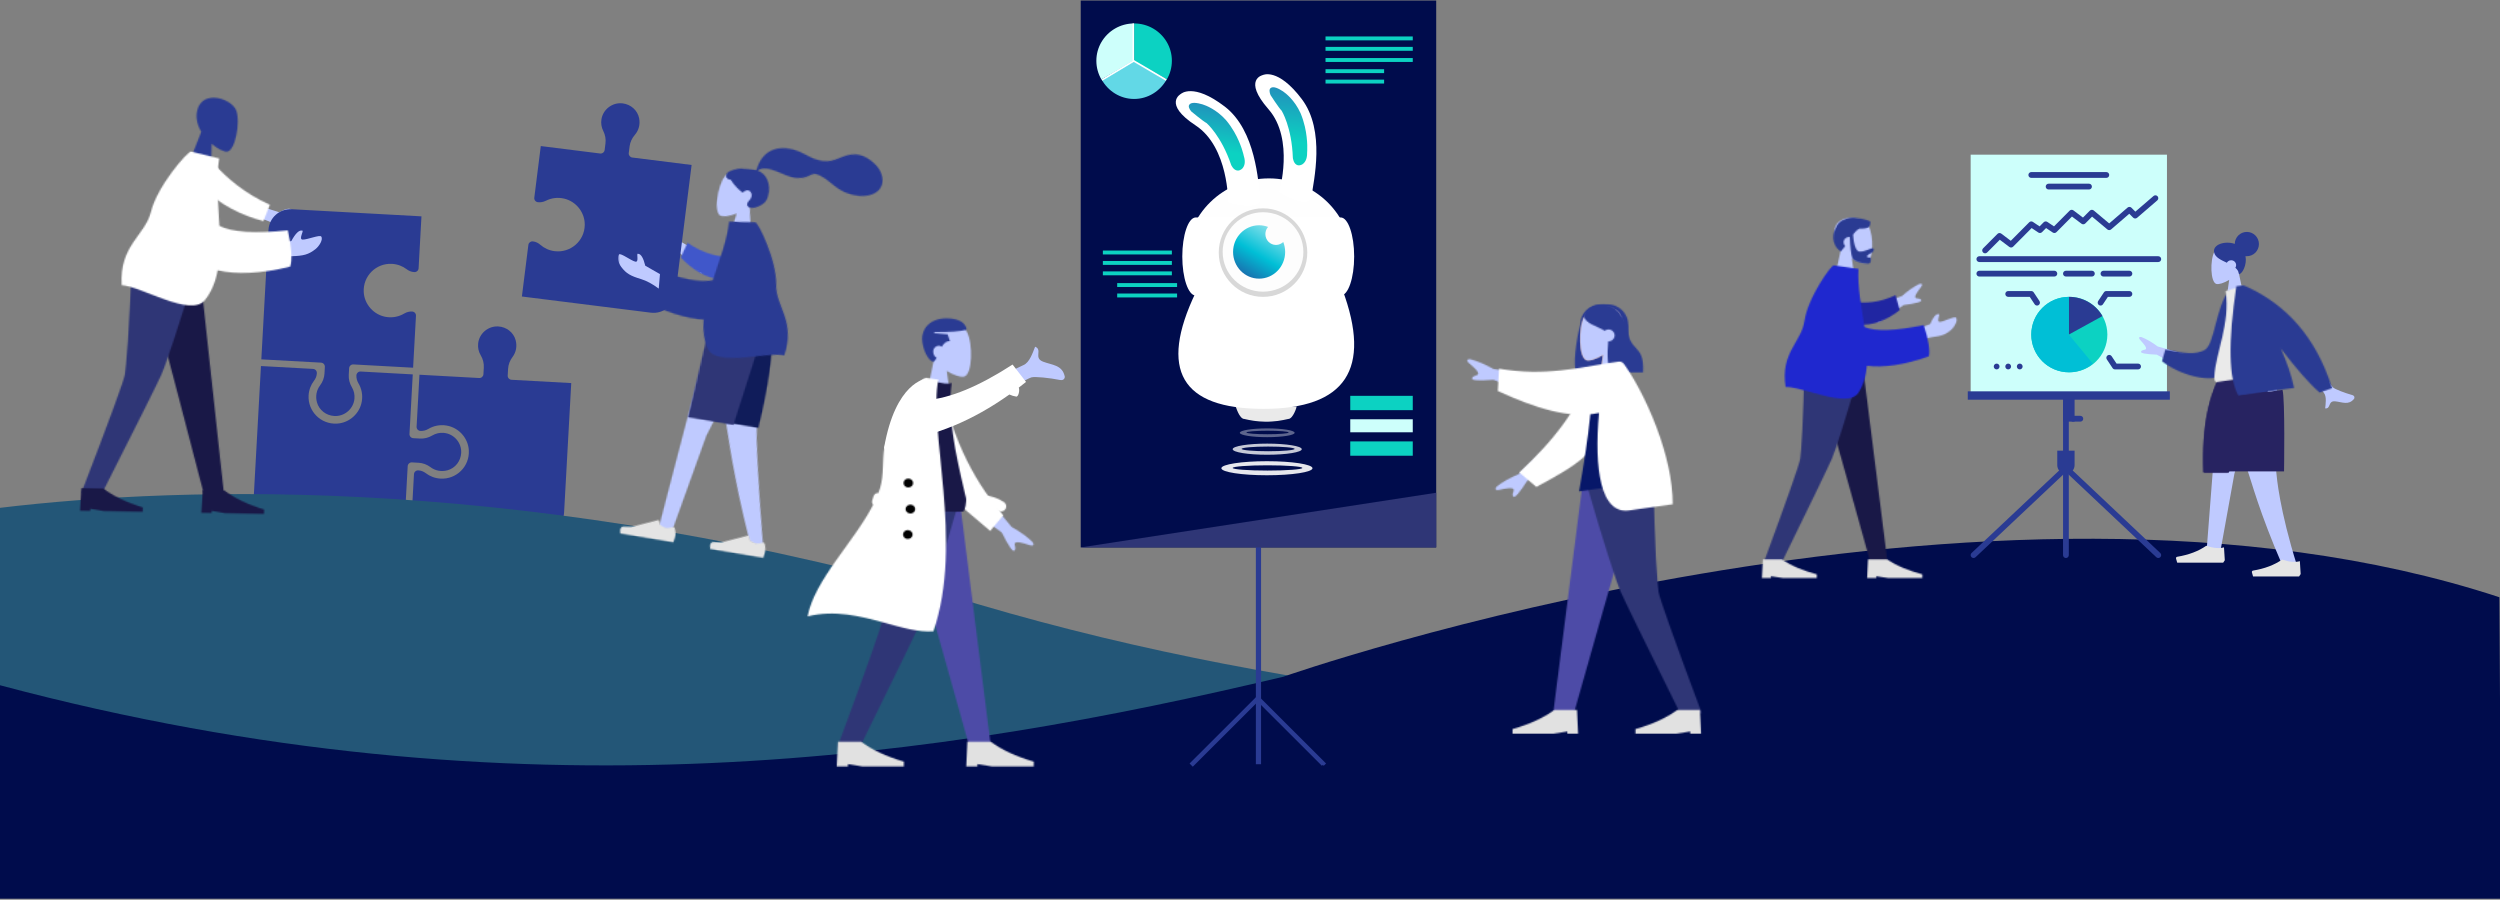 <?xml version="1.0" encoding="UTF-8"?>
<svg width="1920px" height="691px" viewBox="0 0 1920 691" version="1.1" xmlns="http://www.w3.org/2000/svg" xmlns:xlink="http://www.w3.org/1999/xlink">
    <rect x="0" y="0" width="1920" height="691" fill="#808080" stroke="none"/>
    <!-- Generator: sketchtool 53 (72520) - https://sketchapp.com -->
    <title>EA44B8EC-47CE-450E-8903-7A0B2F0E6AFE</title>
    <desc>Created with sketchtool.</desc>
    <defs>
        <polygon id="path-1" points="0.333 163.34 10.914 164.155 30.569 89.776 65.666 3.237 27.992 0.332"></polygon>
        <path d="M13.368,82.199 C15.333,88.979 20.632,115.623 38.325,167.468 L38.325,167.468 L49.333,172.147 C40.002,116.387 36.531,87.018 36.469,82.527 L36.469,82.527 C36.406,78.034 36.23,52.54 42.121,3.597 L42.121,3.597 L2.85,0.553 L0,0.332 C6.951,48.129 11.408,75.417 13.368,82.199 L13.368,82.199 Z" id="path-3"></path>
        <path d="M3.776,78.391 L40.211,81.246 C45.189,49.234 46.538,23.305 44.262,3.469 L44.262,3.469 L9.17,0.718 L0,0 L3.776,78.391 Z" id="path-5"></path>
        <path d="M4.299,5.744 C-0.734,13.504 -1.86,34.105 3.693,36 L3.693,36 C5.907,36.757 10.832,35.718 15.965,33.177 L15.965,33.177 L11.164,54.512 L29.318,55.94 L25.38,26.553 C29.191,22.769 31.946,17.982 31.999,12.376 L31.999,12.376 C32.082,3.458 25.156,0.001 18.093,0 L18.093,0 C12.367,0 6.55,2.271 4.299,5.744 L4.299,5.744 Z" id="path-7"></path>
        <path d="M36.163,1.535 C32.319,2.827 29.153,5.311 26.865,8.621 L26.865,8.621 C25.645,10.387 24.719,12.296 24.047,14.329 L24.047,14.329 C23.811,15.04 23.575,15.757 23.393,16.486 L23.393,16.486 C23.234,17.115 23.293,18.052 22.889,18.572 L22.889,18.572 C22.399,19.207 21.615,18.978 20.878,18.921 L20.878,18.921 C19.722,18.827 13.446,18.597 11.093,18.791 L11.093,18.791 C7.84,19.06 1.67,21.272 0.545,23.328 L0.545,23.328 C-0.58,25.382 -0.181,28.035 3.831,28.113 L3.831,28.113 C7.497,33.229 13.111,36.977 13.786,37.081 L13.786,37.081 C13.805,37.088 14.28,36.564 14.988,36.04 L14.988,36.04 C16.056,35.254 17.661,34.468 19.077,35.466 L19.077,35.466 C21.807,37.397 21.026,40.502 19.277,42.832 L19.277,42.832 C18.366,44.045 16.96,45.887 18.902,47.524 L18.902,47.524 C21.967,50.108 30.75,45.586 32.497,41.263 L32.497,41.263 C35.736,33.254 33.041,21.785 24.026,19.431 L24.026,19.431 C24.694,17.926 26.941,17.474 28.47,17.29 L28.47,17.29 C32.133,16.853 35.858,17.897 39.337,18.927 L39.337,18.927 C43.599,20.19 47.89,21.91 52.353,22.294 L52.353,22.294 C54.648,22.492 56.968,22.238 59.183,21.627 L59.183,21.627 C61.496,20.996 63.354,19.861 65.424,18.719 L65.424,18.719 C67.377,17.639 69.375,18.059 71.38,18.795 L71.38,18.795 C73.445,19.548 75.395,20.525 77.261,21.673 L77.261,21.673 C81.248,24.125 84.875,27.044 89.188,28.936 L89.188,28.936 C92.427,30.354 95.84,31.262 99.362,31.614 L99.362,31.614 C105.448,32.224 112.879,31.484 117.237,26.707 L117.237,26.707 C120.244,23.415 120.595,19.056 119.256,14.954 L119.256,14.954 C118.013,11.145 115.498,8.309 112.368,5.868 L112.368,5.868 C109.02,3.261 105.223,1.208 100.978,0.547 L100.978,0.547 C96.432,-0.164 91.882,1.014 87.828,3.046 L87.828,3.046 C83.862,5.031 80.281,7.167 75.743,7.494 L75.743,7.494 C71.241,7.821 66.83,6.927 62.682,5.21 L62.682,5.21 C58.337,3.409 54.18,1.528 49.481,0.777 L49.481,0.777 C47.709,0.495 45.89,0.332 44.072,0.332 L44.072,0.332 C41.384,0.332 38.697,0.687 36.163,1.535 L36.163,1.535 Z" id="path-9"></path>
        <polygon id="path-11" points="0.348 79.115 35.58 81.968 53.277 3.751 11.763 0.392"></polygon>
        <path d="M0.093,11.945 C9.205,20.268 21.714,26.793 32.265,25.817 L32.265,25.817 C40.579,25.051 44.228,14.313 37.824,8.462 L37.824,8.462 C29.058,8.917 17.267,7.73 4.327,0.295 L4.327,0.295 L0.093,11.945 Z" id="path-13"></path>
        <path d="M82.799,0.075 L62.66,1.288 C62.412,15.534 57.769,31.499 54.118,47.214 L54.118,47.214 C44.891,50.1 29.016,48.308 6.492,41.842 L6.492,41.842 C1.706,53.411 -0.334,61.576 0.369,66.337 L0.369,66.337 C19.882,75.014 36.36,78.414 49.734,77.898 L49.734,77.898 C49.789,85.796 51.209,93.229 54.866,99.878 L54.866,99.878 C59.592,108.474 76.454,105.585 91.622,102.696 L91.622,102.696 C100.579,100.99 108.947,99.285 113.874,99.944 L113.874,99.944 C120.476,72.95 103.941,63.139 102.897,46.184 L102.897,46.184 C101.756,27.664 85.088,0.077 82.815,0.075 L82.815,0.075 C82.81,0.075 82.804,0.075 82.799,0.075 L82.799,0.075 Z" id="path-15"></path>
        <path d="M29.115,0.898 L9.188,7.822 C7.645,7.925 5.705,8.025 3.375,8.121 L3.375,8.121 C1.043,8.216 0.273,10.049 1.068,13.615 L1.068,13.615 C27.027,15.649 40.772,16.728 42.303,16.845 L42.303,16.845 C42.942,14.395 43.313,12.524 43.417,11.227 L43.417,11.227 C43.503,10.134 43.208,8.436 42.526,6.139 L42.526,6.139 C42.515,6.111 42.508,6.082 42.497,6.055 L42.497,6.055 C42.249,5.389 41.501,5.053 40.829,5.298 L40.829,5.298 C38.766,6.055 37.177,6.384 36.06,6.299 L36.06,6.299 C34.726,6.192 33.03,5.567 30.97,4.421 L30.97,4.421 L29.945,1.306 C29.945,1.299 29.942,1.296 29.942,1.292 L29.942,1.292 C29.847,1.029 29.597,0.863 29.328,0.863 L29.328,0.863 C29.258,0.863 29.186,0.873 29.115,0.898 L29.115,0.898 Z" id="path-17"></path>
        <path d="M28.681,0.368 L8.757,7.29 C7.211,7.394 5.273,7.493 2.941,7.589 L2.941,7.589 C0.612,7.688 -0.157,9.516 0.633,13.081 L0.633,13.081 C26.596,15.114 40.342,16.194 41.87,16.315 L41.87,16.315 C42.509,13.861 42.879,11.991 42.984,10.695 L42.984,10.695 C43.074,9.602 42.776,7.904 42.092,5.608 L42.092,5.608 C42.086,5.579 42.074,5.551 42.064,5.522 L42.064,5.522 C41.815,4.859 41.071,4.521 40.399,4.766 L40.399,4.766 C38.336,5.522 36.744,5.856 35.629,5.768 L35.629,5.768 C34.293,5.661 32.596,5.036 30.536,3.889 L30.536,3.889 L29.511,0.776 C29.511,0.773 29.511,0.766 29.507,0.762 L29.507,0.762 C29.415,0.498 29.163,0.332 28.895,0.332 L28.895,0.332 C28.824,0.332 28.753,0.344 28.681,0.368 L28.681,0.368 Z" id="path-19"></path>
        <polygon id="path-21" points="0.333 11.695 8.644 148.172 197.666 136.807 189.356 0.332"></polygon>
        <linearGradient x1="36.831%" y1="69.404%" x2="53.094%" y2="-57.766%" id="linearGradient-23">
            <stop stop-color="#0CD2C2" offset="0%"></stop>
            <stop stop-color="#3455B5" offset="100%"></stop>
        </linearGradient>
        <linearGradient x1="45.501%" y1="69.404%" x2="51.057%" y2="-57.766%" id="linearGradient-24">
            <stop stop-color="#0CD2C2" offset="0%"></stop>
            <stop stop-color="#3455B5" offset="100%"></stop>
        </linearGradient>
        <polygon id="path-25" points="0 0 47 0 47 12 0 12"></polygon>
        <linearGradient x1="124.718%" y1="-25.3%" x2="30.313%" y2="135.034%" id="linearGradient-27">
            <stop stop-color="#FFFFFF" offset="0%"></stop>
            <stop stop-color="#00BFD6" offset="58.129%"></stop>
            <stop stop-color="#2A3B93" offset="100%"></stop>
        </linearGradient>
        <path d="M20.582,0.938 C11.922,0.938 4.905,7.916 4.905,16.527 L4.905,16.527 L4.905,16.588 C2.108,27.27 -1.328,49.586 2.348,53.155 L2.348,53.155 L26.137,53.155 C26.137,53.152 26.137,53.145 26.137,53.138 L26.137,53.138 L26.141,53.138 C34.8,53.138 41.817,46.16 41.817,37.553 L41.817,37.553 L41.817,16.527 C41.817,7.916 34.8,0.938 26.141,0.938 L26.141,0.938 L20.582,0.938 Z" id="path-28"></path>
        <path d="M3.977,7.842 C-0.634,16.811 -0.088,39.563 5.874,41.164 L5.874,41.164 C8.251,41.802 13.318,40.238 18.472,36.996 L18.472,36.996 L15.235,60.873 L34.344,60.873 L27.763,28.898 C31.435,24.408 33.917,18.901 33.502,12.735 L33.502,12.735 C32.893,3.687 26.443,0.261 19.651,0.26 L19.651,0.26 C13.106,0.26 6.242,3.442 3.977,7.842 L3.977,7.842 Z" id="path-30"></path>
        <path d="M3.977,7.842 C-0.634,16.811 -0.088,39.563 5.874,41.164 L5.874,41.164 C8.251,41.802 13.318,40.238 18.472,36.996 L18.472,36.996 L15.235,60.873 L34.345,60.873 L27.763,28.898 C31.435,24.408 33.917,18.901 33.502,12.736 L33.502,12.736 C32.892,3.688 26.443,0.261 19.651,0.26 L19.651,0.26 C13.105,0.26 6.242,3.442 3.977,7.842 L3.977,7.842 Z" id="path-32"></path>
        <path d="M0.309,9.125 C2.279,15.762 9.923,16.748 16.715,20.888 L16.715,20.888 C17.514,20.248 18.536,19.867 19.65,19.867 L19.65,19.867 C22.217,19.867 24.304,21.913 24.304,24.439 L24.304,24.439 C24.304,26.966 22.217,29.013 19.65,29.013 L19.65,29.013 C19.579,29.013 19.505,29.013 19.435,29.01 L19.435,29.01 C18.498,38.886 18.876,50.166 21.666,52.841 L21.666,52.841 L46.21,52.841 C47.576,29.496 34.36,38.537 34.36,16.559 L34.36,16.559 C33.535,15.766 32.758,14.985 31.988,14.308 L31.988,14.308 L32.015,13.662 C27.763,5.115 22.373,0.841 15.838,0.841 L15.838,0.841 C6.037,0.841 2.945,5.319 0.309,9.125 L0.309,9.125 Z" id="path-34"></path>
        <polygon id="path-36" points="23.38 0.416 0.174 181.682 16.101 181.682 37.936 104.768 67.863 0.416"></polygon>
        <path d="M0.291,0.416 C15.044,51.873 24.841,81.205 28.015,88.423 L28.015,88.423 C31.186,95.641 46.404,126.724 73.659,181.682 L73.659,181.682 L90.279,181.682 C68.871,124.394 57.8,93.309 57.069,88.423 L57.069,88.423 C56.332,83.535 53.955,54.202 53.26,0.416 L53.26,0.416 L0.291,0.416 Z" id="path-38"></path>
        <path d="M32.803,0.754 C24.599,6.787 13.911,11.679 0.737,15.432 L0.737,15.432 L0.737,19.008 L31.971,19.008 L42.78,17.272 L42.78,19.008 L51.091,19.008 L51.091,18.969 L50.261,0.754 L32.803,0.754 Z" id="path-40"></path>
        <path d="M33.048,0.754 C24.844,6.788 14.155,11.68 0.98,15.433 L0.98,15.433 L0.98,19.008 L32.217,19.008 L43.022,17.272 L43.022,19.008 L51.334,19.008 L50.504,0.754 L33.048,0.754 Z" id="path-42"></path>
        <path d="M2.677,3.883 C6.256,6.905 9.882,10.241 9.207,11.809 L9.207,11.809 C8.531,13.377 5.164,12.732 4.56,15.153 L4.56,15.153 C4.158,16.766 9.635,17.122 20.992,16.221 L20.992,16.221 L47.111,26.86 L53.182,12.763 L20.845,7.892 C14.424,4.256 8.502,1.768 3.078,0.428 L3.078,0.428 C2.993,0.424 2.906,0.422 2.816,0.422 L2.816,0.422 C1.294,0.422 -0.705,1.028 2.677,3.883 L2.677,3.883 Z M40.176,88.768 C33.361,91.632 27.778,94.794 23.425,98.255 L23.425,98.255 C22.445,99.418 21.379,101.645 25.985,100.648 L25.985,100.648 C30.59,99.65 35.479,98.804 36.344,100.278 L36.344,100.278 C37.209,101.752 34.658,104.013 36.256,105.944 L36.256,105.944 C37.323,107.23 40.91,103.137 47.019,93.662 L47.019,93.662 L71.375,79.515 L63.599,66.262 L40.176,88.768 Z" id="path-44"></path>
        <path d="M55.917,2.897 C45.415,31.23 27.703,54.302 0.855,79.464 L0.855,79.464 L13.929,90.529 C45.479,73.583 62.001,63.712 67.113,37.616 L67.113,37.616 C68.397,31.066 67.098,10.941 66.916,0.283 L66.916,0.283 L55.917,2.897 Z" id="path-46"></path>
        <path d="M11.257,4.38 C10.555,4.285 9.231,5.954 9.331,6.782 L9.331,6.782 C11.298,23.008 8.198,53.835 0.027,99.264 L0.027,99.264 L63.064,90.413 C54.544,51.24 45.224,22.459 26.909,0.591 L26.909,0.591 C21.614,3.815 16.397,5.079 11.257,4.38 L11.257,4.38 Z" id="path-48"></path>
        <path d="M93.079,0.972 C90.914,1.278 87.666,1.733 83.336,2.343 L83.336,2.343 C83.334,2.357 83.331,2.369 83.33,2.383 L83.33,2.383 C65.324,5.068 36.543,12.475 1.298,6.397 L1.298,6.397 L0.302,23.497 C28.091,36.297 55.685,45.359 78.047,40.373 L78.047,40.373 C74.136,83.867 79.427,118.274 101.11,115.224 L101.11,115.224 C111.465,113.767 122.639,112.193 134.638,110.505 L134.638,110.505 C134.943,73.983 113.987,26.353 97.5,3.161 L97.5,3.161 C96.929,2.358 95.802,0.924 93.744,0.924 L93.744,0.924 C93.531,0.924 93.31,0.939 93.079,0.972 L93.079,0.972 Z" id="path-50"></path>
        <path d="M1.796,13.111 C1.356,19.501 3.994,25.201 7.895,29.854 L7.895,29.854 L0.905,62.984 L21.21,62.984 L17.77,38.248 C23.252,41.605 28.634,43.225 31.162,42.565 L31.162,42.565 C37.496,40.905 38.078,17.334 33.179,8.042 L33.179,8.042 C30.771,3.482 23.474,0.184 16.516,0.185 L16.516,0.185 C9.297,0.185 2.443,3.736 1.796,13.111 L1.796,13.111 Z" id="path-52"></path>
        <path d="M0.195,16.258 C0.195,23.996 5.038,33.419 8.725,33.801 L8.725,33.801 C9.681,33.588 10.497,32.403 11.305,30.772 L11.305,30.772 C9.788,30.014 8.725,28.222 8.725,25.907 L8.725,25.907 C8.725,23.683 10.637,21.522 12.992,21.522 L12.992,21.522 C13.851,21.522 14.649,21.809 15.319,22.281 L15.319,22.281 C16.865,19.719 18.808,17.805 21.522,18.014 L21.522,18.014 L19.814,12.752 L9.577,11.872 L9.577,10.996 C21.392,11.083 29.611,10.572 34.315,9.24 L34.315,9.24 C34.1,5.124 29.94,0.469 18.963,0.469 L18.963,0.469 C6.749,0.469 0.195,7.79 0.195,16.258 L0.195,16.258 Z" id="path-54"></path>
        <polygon id="path-56" points="0.169 0.777 31.196 110.28 53.839 190.99 70.353 190.99 46.293 0.777"></polygon>
        <path d="M39.104,0.777 C38.379,57.216 35.901,87.999 35.14,93.126 L35.14,93.126 C34.376,98.256 22.846,130.876 0.55,190.99 L0.55,190.99 L17.86,190.99 C46.245,133.319 62.091,100.699 65.397,93.126 L65.397,93.126 C68.701,85.555 78.903,54.772 94.269,0.777 L94.269,0.777 L39.104,0.777 Z" id="path-58"></path>
        <path d="M0.861,0.635 L0.011,19.651 L8.506,19.651 L8.506,17.842 L19.551,19.651 L51.478,19.651 L51.478,15.927 C38.012,12.014 27.086,6.919 18.703,0.635 L18.703,0.635 L0.861,0.635 Z" id="path-60"></path>
        <path d="M1.609,0.635 L0.757,19.651 L9.309,19.651 L9.309,17.842 L20.427,19.651 L52.564,19.651 L52.564,15.926 C39.008,12.014 28.012,6.919 19.569,0.635 L19.569,0.635 L1.609,0.635 Z" id="path-62"></path>
        <path d="M0.716,13.278 L24.069,30.511 C29.282,40.957 32.502,45.575 33.732,44.358 L33.732,44.358 C35.575,42.536 33.215,39.925 34.26,38.495 L34.26,38.495 C35.305,37.061 40.211,38.459 44.81,39.985 L44.81,39.985 C49.41,41.508 48.562,39.092 47.689,37.783 L47.689,37.783 C43.617,33.742 38.253,29.875 31.6,26.185 L31.6,26.185 L10.109,0.41 L0.716,13.278 Z" id="path-64"></path>
        <path d="M8.431,1.531 C6.434,11.235 -1.472,37.289 0.632,46.071 L0.632,46.071 C6.889,72.237 30.597,89.42 55.13,110.472 L55.13,110.472 L65.168,98.493 C38.513,67.335 25.187,33.686 18.179,0.11 L18.179,0.11 L8.431,1.531 Z" id="path-66"></path>
        <path d="M1.043,1.326 C-1.101,1.833 0.749,9.546 2.893,9.038 L2.893,9.038 C6.646,8.153 10.958,9.179 15.959,12.356 L15.959,12.356 C17.817,13.536 20.286,12.999 21.474,11.159 L21.474,11.159 C22.662,9.316 22.118,6.861 20.26,5.68 L20.26,5.68 C15.198,2.464 10.278,0.802 5.554,0.803 L5.554,0.803 C4.03,0.803 2.524,0.975 1.043,1.326 L1.043,1.326 Z" id="path-68"></path>
        <path d="M0.383,92.085 C26.652,98.808 47.648,101.781 63.38,101.003 L63.38,101.003 C65.329,100.904 66.394,92.668 65.826,90.296 L65.826,90.296 C57.001,53.37 51.557,26.481 54.951,2.182 L54.951,2.182 C52.251,3.148 47.821,2.721 41.661,0.906 L41.661,0.906 C21.269,23.558 9.492,51.189 0.383,92.085 L0.383,92.085 Z" id="path-70"></path>
        <path d="M88.05,2.236 L88.378,2.301 L73.859,28.138 L88.378,2.301 C79.688,9.232 70.007,26.455 59.341,53.975 L59.341,53.975 L73.859,28.138 L59.341,53.975 L59.088,54.361 C59.102,54.354 59.113,54.347 59.127,54.339 L59.127,54.339 C57.553,64.552 59.027,75.383 55.821,85.768 L55.821,85.768 C55.449,86.967 55.035,88.173 54.584,89.379 L54.584,89.379 C52.995,89.195 51.443,90.151 50.928,91.736 L50.928,91.736 L49.869,94.989 C49.869,94.989 49.869,94.989 49.869,94.992 L49.869,94.992 C49.476,96.201 49.789,97.476 50.586,98.36 L50.586,98.36 C36.186,126.583 5.491,156.06 0.231,184.102 L0.231,184.102 C21.043,179.005 40.762,183.911 58.663,188.82 L58.663,188.82 C72.612,192.647 85.46,196.47 96.858,195.557 L96.858,195.557 C120.362,127.266 92.571,39.516 100.698,2.262 L100.698,2.262 L95.622,1.546 L91.03,0.9 C90.032,1.338 89.037,1.781 88.05,2.236 L88.05,2.236 Z" id="path-72"></path>
        <path d="M1.277,3.136 C0.992,5.001 2.395,6.725 4.403,6.989 L4.403,6.989 C6.412,7.251 8.274,5.95 8.555,4.086 L8.555,4.086 C8.836,2.223 7.434,0.499 5.425,0.233 L5.425,0.233 C5.251,0.21 5.079,0.199 4.91,0.199 L4.91,0.199 C3.108,0.199 1.534,1.43 1.277,3.136 L1.277,3.136 Z M2.889,23.152 C2.607,25.016 4.006,26.74 6.018,27.002 L6.018,27.002 C8.027,27.267 9.885,25.965 10.166,24.102 L10.166,24.102 C10.448,22.238 9.049,20.51 7.04,20.248 L7.04,20.248 C6.866,20.227 6.694,20.216 6.524,20.216 L6.524,20.216 C4.719,20.216 3.146,21.446 2.889,23.152 L2.889,23.152 Z M0.865,42.691 C0.579,44.554 1.983,46.279 3.991,46.544 L3.991,46.544 C5.999,46.806 7.861,45.508 8.139,43.641 L8.139,43.641 C8.425,41.777 7.021,40.052 5.012,39.788 L5.012,39.788 C4.839,39.765 4.668,39.754 4.498,39.754 L4.498,39.754 C2.697,39.754 1.122,40.988 0.865,42.691 L0.865,42.691 Z" id="path-74"></path>
        <path d="M1.045,10.956 C0.676,16.126 2.896,20.744 6.18,24.509 L6.18,24.509 L0.291,51.317 L17.388,51.317 L14.496,31.299 C19.106,34.014 23.643,35.327 25.767,34.793 L25.767,34.793 C31.104,33.446 31.593,14.374 27.466,6.855 L27.466,6.855 C25.439,3.165 19.295,0.496 13.437,0.496 L13.437,0.496 C7.359,0.496 1.589,3.369 1.045,10.956 L1.045,10.956 Z" id="path-76"></path>
        <path d="M10.157,1.09 C6.674,2.018 3.725,4.024 2.425,7.772 L2.425,7.772 C-2.287,15.425 1.29,23.395 6.106,26.118 L6.106,26.118 C7.39,24.688 8.509,23.3 9.508,21.972 L9.508,21.972 C8.706,21.235 8.211,20.206 8.211,19.064 L8.211,19.064 C8.211,16.82 10.143,15.001 12.526,15.001 L12.526,15.001 C12.699,15.001 12.869,15.011 13.037,15.029 L13.037,15.029 C13.299,22.921 13.87,28.119 14.75,30.631 L14.75,30.631 C16.119,34.515 24.095,35.471 26.877,35.471 L26.877,35.471 C29.627,35.471 29.124,32.667 29.124,31.175 L29.124,31.175 C29.124,30.786 28.579,30.786 27.967,30.786 L27.967,30.786 C27.173,30.789 26.263,30.789 26.263,29.931 L26.263,29.931 C26.263,28.411 29.885,27.467 30.63,26.483 L30.63,26.483 C31.53,25.295 31.836,23.694 30.473,23.694 L30.473,23.694 C28.609,23.694 24.998,26.233 20.744,26.233 L20.744,26.233 C17.91,26.233 16.16,21.902 15.499,13.234 L15.499,13.234 C16.991,11.137 18.428,9.542 20.293,8.615 L20.293,8.615 C27.881,8.727 28.772,7.445 28.772,3.128 L28.772,3.128 C27.545,2.303 23.218,0.913 18.376,0.519 L18.376,0.519 C17.384,0.253 16.319,0.113 15.217,0.113 L15.217,0.113 C13.572,0.113 11.844,0.425 10.157,1.09 L10.157,1.09 Z" id="path-78"></path>
        <polygon id="path-80" points="0.156 0.224 25.095 88.644 43.293 153.817 56.564 153.817 37.226 0.224"></polygon>
        <path d="M31.411,0.224 C30.825,45.797 28.838,70.655 28.223,74.794 L28.223,74.794 C27.612,78.937 18.346,105.276 0.432,153.817 L0.432,153.817 L14.339,153.817 C37.146,107.25 49.881,80.91 52.537,74.794 L52.537,74.794 C55.194,68.682 63.391,43.822 75.735,0.224 L75.735,0.224 L31.411,0.224 Z" id="path-82"></path>
        <path d="M0.879,0.214 L0.188,14.509 L7.14,14.509 L7.14,13.147 L16.177,14.509 L42.306,14.509 L42.306,11.706 C31.287,8.769 22.344,4.936 15.481,0.214 L15.481,0.214 L0.879,0.214 Z" id="path-84"></path>
        <path d="M1.614,0.214 L0.911,14.473 L0.911,14.509 L7.92,14.509 L7.92,13.147 L17.027,14.509 L43.361,14.509 L43.361,11.707 C32.257,8.77 23.244,4.937 16.326,0.214 L16.326,0.214 L1.614,0.214 Z" id="path-86"></path>
        <path d="M39.768,0.444 C35.514,2.497 31.051,5.587 26.382,9.715 L26.382,9.715 L0.462,19.367 L8.013,30 L27.749,16.647 C37.318,15.423 41.794,14.177 41.171,12.91 L41.171,12.91 C40.239,11.008 37.565,12.127 36.725,10.944 L36.725,10.944 C35.885,9.761 38.293,6.365 40.718,3.238 L40.718,3.238 C42.549,0.879 41.789,0.305 40.767,0.305 L40.767,0.305 C40.435,0.305 40.076,0.365 39.768,0.444 L39.768,0.444 Z M54.504,23.641 C52.436,23.391 50.265,25.943 47.989,31.299 L47.989,31.299 L36.601,35.555 L35.714,46.094 C40.742,43.48 45.296,41.907 49.377,41.373 L49.377,41.373 C57.183,40.351 60.447,39.195 64.773,35.096 L64.773,35.096 C67.089,32.904 69.462,28.179 67.822,26.305 L67.822,26.305 C66.714,25.038 58.615,29.395 55.522,29.588 L55.522,29.588 C54.012,29.682 54.138,28.142 54.465,26.603 L54.465,26.603 C54.781,25.108 55.288,23.614 54.668,23.614 L54.668,23.614 C54.621,23.614 54.566,23.623 54.504,23.641 L54.504,23.641 Z" id="path-88"></path>
        <path d="M4.101,5.222 C-2.333,10.35 0.325,20.989 8.079,22.393 L8.079,22.393 C17.917,24.17 30.133,18.88 39.285,11.583 L39.285,11.583 L36.142,0.017 C23.458,6.154 12.3,6.358 4.101,5.222 L4.101,5.222 Z" id="path-90"></path>
        <path d="M15.482,43.56 C13.213,59.743 -3.189,67.902 1.026,94.291 L1.026,94.291 C5.827,94.028 13.819,96.385 22.343,98.742 L22.343,98.742 C36.372,102.621 51.843,106.501 56.914,98.699 L56.914,98.699 C60.879,92.597 62.785,85.576 63.433,78.005 L63.433,78.005 C76.061,79.512 91.922,77.498 111.056,70.656 L111.056,70.656 C112.082,66.142 110.766,58.155 107.109,46.697 L107.109,46.697 C85.288,51.193 70.119,51.707 61.6,48.242 L61.6,48.242 C59.328,32.892 56.138,17.228 56.978,3.543 L56.978,3.543 L48.48,2.34 L37.998,0.856 C37.986,0.854 37.974,0.853 37.96,0.853 L37.96,0.853 C35.707,0.856 17.952,25.941 15.482,43.56 L15.482,43.56 Z" id="path-92"></path>
        <path d="M15.432,0.094 C5.148,17.315 -0.789,41.44 0.608,78.096 L0.608,78.096 L19.506,78.096 C37.013,42.383 49.329,16.383 56.446,0.094 L56.446,0.094 L15.432,0.094 Z" id="path-94"></path>
        <path d="M15.432,0.095 C5.148,17.315 -0.788,41.44 0.608,78.096 L0.608,78.096 L19.506,78.096 C37.013,42.383 49.329,16.383 56.445,0.095 L56.445,0.095 L15.432,0.095 Z" id="path-96"></path>
        <path d="M33.925,46.3 C27.09,50.72 16.268,48.903 3.33,46.21 L3.33,46.21 L0.74,55.186 C13.631,65.739 38.908,72.625 47.753,65.41 L47.753,65.41 C61.894,53.876 60.784,19.96 57.573,1.116 L57.573,1.116 L52.119,0.953 C42.096,13.864 41.155,41.623 33.925,46.3 L33.925,46.3 Z" id="path-98"></path>
        <path d="M22.817,0.011 L9.621,4.025 C13.213,29.617 2.001,50.956 0.955,69.437 L0.955,69.437 C0.864,71.038 0.895,74.181 3.034,73.88 L3.034,73.88 C13.03,72.474 28.638,70.278 49.856,67.294 L49.856,67.294 C43.487,37.95 36.52,16.39 22.83,0.009 L22.83,0.009 L22.817,0.011 Z" id="path-100"></path>
        <path d="M4.511,1.635 C-1.91,44.666 -1.382,72.669 6.098,85.648 L6.098,85.648 L48.885,79.715 C46.775,69.752 43.09,59.417 38.639,49.459 L38.639,49.459 C50.782,65.331 60.692,76.595 68.37,83.254 L68.37,83.254 L78.06,79.949 C66.058,41.638 43.353,15.282 9.941,0.882 L9.941,0.882 L4.511,1.635 Z" id="path-102"></path>
        <path d="M7.923,10.48 C6.637,16.299 8.328,21.915 11.35,26.738 L11.35,26.738 L0.277,56.265 L19.304,59.081 L19.456,35.832 C24.132,39.681 28.956,41.923 31.414,41.663 L31.414,41.663 C37.576,41.013 41.341,19.396 38.013,10.161 L38.013,10.161 C36.141,4.964 28.012,0.404 20.604,0.404 L20.604,0.404 C14.855,0.404 9.541,3.151 7.923,10.48 L7.923,10.48 Z" id="path-104"></path>
        <polygon id="path-106" points="0.464 0.095 29.331 102.377 50.393 177.765 65.755 177.765 43.374 0.095"></polygon>
        <path d="M35.57,0.095 C34.901,52.814 32.622,81.567 31.919,86.357 L31.919,86.357 C31.217,91.144 20.609,121.615 0.084,177.765 L0.084,177.765 L16.014,177.765 C42.144,123.898 56.728,93.427 59.77,86.357 L59.77,86.357 C62.815,79.281 72.204,50.527 86.345,0.095 L86.345,0.095 L35.57,0.095 Z" id="path-108"></path>
        <path d="M1.44,0.91 L0.645,18.325 L0.645,18.344 L8.597,18.344 L8.597,16.682 L18.93,18.344 L48.808,18.344 L48.808,14.93 C36.207,11.344 25.985,6.669 18.134,0.91 L18.134,0.91 L1.44,0.91 Z" id="path-110"></path>
        <path d="M1.269,0.91 L0.475,18.344 L8.425,18.344 L8.425,16.682 L18.759,18.344 L48.638,18.344 L48.638,14.93 C36.037,11.344 25.814,6.669 17.964,0.91 L17.964,0.91 L1.269,0.91 Z" id="path-112"></path>
        <path d="M5.152,19.37 C15.758,31.256 34.456,40.007 50.924,43.891 L50.924,43.891 L55.646,31.28 C35.756,22.709 22.088,11.008 12.996,1.379 L12.996,1.379 C11.803,1.098 10.686,0.966 9.648,0.967 L9.648,0.967 C0.607,0.968 -2.345,10.967 5.152,19.37 L5.152,19.37 Z" id="path-114"></path>
        <path d="M21.78,47.574 C17.621,65.901 -2.072,73.671 0.271,104.319 L0.271,104.319 C14.99,104.742 53.704,128.337 64.302,114.749 L64.302,114.749 C69.457,108.138 72.326,100.276 73.797,91.662 L73.797,91.662 C88.212,94.605 106.697,93.825 129.418,87.821 L129.418,87.821 C131.033,82.75 130.276,73.472 127.147,59.988 L127.147,59.988 C101.557,63.039 84.013,62.169 74.518,57.378 L74.518,57.378 C73.364,39.57 71.176,21.31 73.451,5.712 L73.451,5.712 L51.819,0.801 C51.796,0.796 51.771,0.794 51.744,0.794 L51.744,0.794 C48.998,0.795 26.293,27.701 21.78,47.574 L21.78,47.574 Z" id="path-116"></path>
    </defs>
    <g id="HD_Desktop" stroke="none" stroke-width="1" fill="none" fill-rule="evenodd">
        <g id="VW_HD_Desktop_Home" transform="translate(0, -3886)">
            <g id="Community_img" transform="translate(-0.244, 3886.424)">
                <path d="M203.325,159.214 L214.506,162.559 C219.4,159.763 222.56,159.063 223.986,160.458 C225.57,161.05 218.784,163.974 221.251,165.622 C223.718,167.271 232.454,168.627 232.55,170.247 C232.691,172.64 228.096,174.895 225.039,175.235 C219.325,175.873 216.16,174.863 209.615,171.113 C206.194,169.152 201.799,167.715 196.429,166.802 L203.325,159.214 Z" id="Fill-2" fill="#BFCAFF" transform="translate(214.491, 167.313) rotate(1) translate(-214.491, -167.313) "></path>
                <path d="M285.381,401.729 L285.381,401.729 L311.887,402.723 L313.613,356.943 C313.678,355.241 315.12,353.907 316.826,353.971 L321.973,354.164 C325.305,354.289 328.485,355.464 331.182,357.412 C334.841,360.06 339.544,360.907 344.185,359.572 C350.195,357.838 354.278,352.306 354.514,346.067 C354.517,345.998 354.52,345.929 354.519,345.861 C354.609,342.118 353.257,338.51 350.714,335.695 C348.171,332.887 344.715,331.178 340.972,330.889 C337.812,330.642 334.732,331.384 332.061,333.036 C329.198,334.808 325.955,335.679 322.675,335.556 L317.527,335.362 C315.821,335.299 314.484,333.865 314.548,332.159 L316.275,286.381 L316.254,286.38 L289.769,285.387 L276.223,284.878 C274.485,284.813 273.062,286.186 273.008,287.916 C272.943,290.031 273.537,292.098 274.657,293.899 C277.11,297.837 278.257,302.648 277.525,307.72 C276.169,317.122 268.225,324.509 258.725,325.194 C246.259,326.097 236.113,316.044 236.569,303.944 C236.731,299.679 238.184,295.77 240.542,292.57 C241.739,290.943 242.516,289.045 242.592,287.024 L242.605,286.709 C242.668,285.005 241.336,283.571 239.624,283.506 L199.593,282.004 L195.842,381.452 C195.49,390.784 202.791,398.631 212.149,398.982 L285.381,401.729 Z" id="Fill-10" fill="#2A3B93" transform="translate(275.177, 342.364) rotate(1) translate(-275.177, -342.364) "></path>
                <path d="M285.381,401.729 L285.381,401.729 L311.887,402.723 L313.613,356.943 C313.678,355.241 315.12,353.907 316.826,353.971 L321.973,354.164 C325.305,354.289 328.485,355.464 331.182,357.412 C334.841,360.06 339.544,360.907 344.185,359.572 C350.195,357.838 354.278,352.306 354.514,346.067 C354.517,345.998 354.52,345.929 354.519,345.861 C354.609,342.118 353.257,338.51 350.714,335.695 C348.171,332.887 344.715,331.178 340.972,330.889 C337.812,330.642 334.732,331.384 332.061,333.036 C329.198,334.808 325.955,335.679 322.675,335.556 L317.527,335.362 C315.821,335.299 314.484,333.865 314.548,332.159 L316.275,286.381 L316.254,286.38 L289.769,285.387 L276.223,284.878 C274.485,284.813 273.062,286.186 273.008,287.916 C272.943,290.031 273.537,292.098 274.657,293.899 C277.11,297.837 278.257,302.648 277.525,307.72 C276.169,317.122 268.225,324.509 258.725,325.194 C246.259,326.097 236.113,316.044 236.569,303.944 C236.731,299.679 238.184,295.77 240.542,292.57 C241.739,290.943 242.516,289.045 242.592,287.024 L242.605,286.709 C242.668,285.005 241.336,283.571 239.624,283.506 L199.593,282.004 L195.842,381.452 C195.49,390.784 202.791,398.631 212.149,398.982 L285.381,401.729 Z" id="Stroke-12" transform="translate(275.177, 342.364) rotate(1) translate(-275.177, -342.364) "></path>
                <path d="M437.33,319.152 L437.33,319.152 L438.327,292.715 L392.422,290.994 C390.71,290.929 389.378,289.497 389.442,287.791 L389.636,282.659 C389.761,279.339 390.936,276.163 392.892,273.472 C395.544,269.823 396.394,265.136 395.059,260.508 C393.323,254.511 387.772,250.439 381.517,250.204 C381.448,250.202 381.376,250.205 381.307,250.202 C377.557,250.113 373.936,251.463 371.117,253.996 C368.297,256.532 366.585,259.982 366.295,263.709 C366.047,266.86 366.791,269.938 368.451,272.596 C370.225,275.452 371.1,278.691 370.976,281.959 L370.783,287.09 C370.719,288.798 369.282,290.126 367.57,290.061 L321.666,288.34 L321.665,288.363 L320.669,314.776 L320.159,328.289 C320.094,330.019 321.473,331.438 323.205,331.492 C325.325,331.557 327.404,330.964 329.204,329.847 C333.153,327.404 337.979,326.258 343.063,326.987 C352.493,328.342 359.9,336.262 360.587,345.74 C361.493,358.169 351.412,368.285 339.277,367.829 C335,367.669 331.079,366.219 327.872,363.873 C326.24,362.676 324.339,361.898 322.311,361.823 L321.995,361.811 C320.289,361.747 318.847,363.081 318.782,364.783 L317.277,404.705 L416.994,408.446 C426.352,408.797 434.224,401.519 434.575,392.186 L437.33,319.152 Z" id="Fill-14" fill="#2A3B93" transform="translate(377.802, 329.328) rotate(1) translate(-377.802, -329.328) "></path>
                <path d="M437.33,319.152 L437.33,319.152 L438.327,292.715 L392.422,290.994 C390.71,290.929 389.378,289.497 389.442,287.791 L389.636,282.659 C389.761,279.339 390.936,276.163 392.892,273.472 C395.544,269.823 396.394,265.136 395.059,260.508 C393.323,254.511 387.772,250.439 381.517,250.204 C381.448,250.202 381.376,250.205 381.307,250.202 C377.557,250.113 373.936,251.463 371.117,253.996 C368.297,256.532 366.585,259.982 366.295,263.709 C366.047,266.86 366.791,269.938 368.451,272.596 C370.225,275.452 371.1,278.691 370.976,281.959 L370.783,287.09 C370.719,288.798 369.282,290.126 367.57,290.061 L321.666,288.34 L321.665,288.363 L320.669,314.776 L320.159,328.289 C320.094,330.019 321.473,331.438 323.205,331.492 C325.325,331.557 327.404,330.964 329.204,329.847 C333.153,327.404 337.979,326.258 343.063,326.987 C352.493,328.342 359.9,336.262 360.587,345.74 C361.493,358.169 351.412,368.285 339.277,367.829 C335,367.669 331.079,366.219 327.872,363.873 C326.24,362.676 324.339,361.898 322.311,361.823 L321.995,361.811 C320.289,361.747 318.847,363.081 318.782,364.783 L317.277,404.705 L416.994,408.446 C426.352,408.797 434.224,401.519 434.575,392.186 L437.33,319.152 Z" id="Stroke-16" transform="translate(377.802, 329.328) rotate(1) translate(-377.802, -329.328) "></path>
                <path d="M300.62,201.54 C304.893,201.699 308.817,203.149 312.024,205.496 C313.656,206.693 315.558,207.463 317.585,207.54 L317.901,207.551 C319.613,207.616 321.05,206.288 321.114,204.586 L322.62,164.663 L222.901,160.922 C213.544,160.572 205.673,167.85 205.321,177.179 L202.567,250.19 L201.57,276.627 L247.475,278.349 C249.187,278.413 250.519,279.846 250.455,281.552 L250.262,286.686 C250.137,290.005 248.964,293.181 247.011,295.869 C244.353,299.52 243.503,304.209 244.845,308.835 C246.577,314.832 252.125,318.904 258.381,319.138 C258.449,319.141 258.521,319.144 258.591,319.141 C262.344,319.23 265.961,317.886 268.783,315.347 C271.599,312.811 273.312,309.36 273.602,305.634 C273.85,302.482 273.106,299.408 271.446,296.746 C269.673,293.892 268.797,290.654 268.921,287.386 L269.114,282.253 C269.179,280.546 270.615,279.217 272.327,279.281 L318.232,281.003 L319.229,254.567 L319.737,241.079 C319.802,239.375 318.47,237.94 316.758,237.876 C314.615,237.795 312.516,238.391 310.692,239.518 C306.746,241.964 301.917,243.111 296.836,242.381 C287.403,241.026 279.996,233.103 279.309,223.628 C278.406,211.197 288.484,201.084 300.62,201.54" id="Fill-18" fill="#2A3B93" transform="translate(262.095, 240.028) rotate(1) translate(-262.095, -240.028) "></path>
                <path d="M300.62,201.54 C304.893,201.699 308.817,203.149 312.024,205.496 C313.656,206.693 315.558,207.463 317.585,207.54 L317.901,207.551 C319.613,207.616 321.05,206.288 321.114,204.586 L322.62,164.663 L222.901,160.922 C213.544,160.572 205.673,167.85 205.321,177.179 L202.567,250.19 L201.57,276.627 L247.475,278.349 C249.187,278.413 250.519,279.846 250.455,281.552 L250.262,286.686 C250.137,290.005 248.964,293.181 247.011,295.869 C244.353,299.52 243.503,304.209 244.845,308.835 C246.577,314.832 252.125,318.904 258.381,319.138 C258.449,319.141 258.521,319.144 258.591,319.141 C262.344,319.23 265.961,317.886 268.783,315.347 C271.599,312.811 273.312,309.36 273.602,305.634 C273.85,302.482 273.106,299.408 271.446,296.746 C269.673,293.892 268.797,290.654 268.921,287.386 L269.114,282.253 C269.179,280.546 270.615,279.217 272.327,279.281 L318.232,281.003 L319.229,254.567 L319.737,241.079 C319.802,239.375 318.47,237.94 316.758,237.876 C314.615,237.795 312.516,238.391 310.692,239.518 C306.746,241.964 301.917,243.111 296.836,242.381 C287.403,241.026 279.996,233.103 279.309,223.628 C278.406,211.197 288.484,201.084 300.62,201.54 Z" id="Stroke-20" transform="translate(262.095, 240.028) rotate(1) translate(-262.095, -240.028) "></path>
                <polygon id="Fill-22" fill="#235677" points="0 688.642 1078 688.642 1078 545.618 0 545.618"></polygon>
                <g id="Group-77" transform="translate(0.244, 378.912)">
                    <path d="M0,200.391 L0,10.679 C140.404,-6.158 411.478,-15.609 752.468,85.076 C1249.101,231.72 1793.94,160.741 1813.301,158.152 L1813.301,200.391 L0,200.391 Z" id="Combined-Shape" fill="#235677"></path>
                    <polygon id="Fill-60" fill="#EF5764" points="1810.919 90.802 1812.854 90.802 1812.854 79.355 1810.919 79.355"></polygon>
                    <path d="M0,310.83 L0,146.934 C399.241,253.404 726.479,202.052 985.563,140.404 C985.576,140.399 1527.089,-49.732 1919.527,79.355 L1920,157.429 L1920,310.83 L0,310.83 Z" id="Combined-Shape" fill="#000C4C"></path>
                </g>
                <g id="Group-12" transform="translate(534.91, 252.746) rotate(4) translate(-534.91, -252.746) translate(398.91, 81.246)">
                    <g id="Group-33" transform="translate(152.014, 245.058) rotate(1) translate(-152.014, -245.058) translate(118.997, 162.558)">
                        <mask id="mask-2" fill="white">
                            <use xlink:href="#path-1"></use>
                        </mask>
                        <g id="Clip-32"></g>
                        <polygon id="Fill-31" fill="#BFCAFF" mask="url(#mask-2)" points="-3.667 166.28 54.496 170.815 68.333 -0.462 10.17 -4.996"></polygon>
                    </g>
                    <g id="Group-36" transform="translate(176.269, 249.482) rotate(1) translate(-176.269, -249.482) translate(151.256, 162.982)">
                        <mask id="mask-4" fill="white">
                            <use xlink:href="#path-3"></use>
                        </mask>
                        <g id="Clip-35"></g>
                        <polygon id="Fill-34" fill="#BFCAFF" mask="url(#mask-4)" points="-16 170.725 52.732 176.142 66.667 1.753 -2.064 -3.664"></polygon>
                    </g>
                    <g id="Group-48" transform="translate(172.414, 202.908) rotate(1) translate(-172.414, -202.908) translate(149.402, 161.908)">
                        <mask id="mask-6" fill="white">
                            <use xlink:href="#path-5"></use>
                        </mask>
                        <g id="Clip-47"></g>
                        <polygon id="Fill-46" fill="#101C5A" mask="url(#mask-6)" points="-9.333 83.634 46.066 87.905 53.333 -1.057 -2.066 -5.328"></polygon>
                    </g>
                    <g id="Group-27" transform="translate(160.971, 75.145) rotate(1) translate(-160.971, -75.145) translate(144.963, 47.145)">
                        <mask id="mask-8" fill="white">
                            <use xlink:href="#path-7"></use>
                        </mask>
                        <g id="Clip-26"></g>
                        <polygon id="Fill-25" fill="#BFCAFF" mask="url(#mask-8)" points="-6.667 56.931 32.351 59.935 37.333 -0.991 -1.684 -3.996"></polygon>
                    </g>
                    <g id="Group-30" transform="translate(210.736, 52.2) rotate(1) translate(-210.736, -52.2) translate(150.704, 27.7)">
                        <mask id="mask-10" fill="white">
                            <use xlink:href="#path-9"></use>
                        </mask>
                        <g id="Clip-29"></g>
                        <polygon id="Fill-28" fill="#2A3B93" mask="url(#mask-10)" points="-5.333 49.018 119.202 58.935 124 -1.737 -0.535 -11.655"></polygon>
                    </g>
                    <path d="M145.971,117.479 L119.721,105.158 C115.193,100.418 110.794,96.789 106.526,94.273 C105.242,93.828 103.031,93.645 105.3,97.142 C107.569,100.639 109.797,104.42 108.821,105.599 C107.845,106.778 105.147,105.375 104.013,107.304 C103.258,108.591 107.825,110.273 117.712,112.355 L137.197,128.07 L145.971,117.479 Z" id="Fill-4" fill="#BFCAFF" transform="translate(124.952, 111.052) rotate(1) translate(-124.952, -111.052) "></path>
                    <path d="M122.048,70.955 L123.045,44.519 L77.143,42.797 C75.434,42.733 74.102,41.298 74.165,39.593 L74.359,34.462 C74.485,31.142 75.653,27.968 77.61,25.278 C80.265,21.629 81.114,16.94 79.777,12.31 C78.041,6.314 72.49,2.245 66.24,2.009 C66.166,2.007 66.097,2.007 66.028,2.004 C62.275,1.914 58.657,3.266 55.837,5.802 C53.018,8.335 51.306,11.785 51.013,15.512 C50.767,18.666 51.514,21.741 53.168,24.401 C54.947,27.258 55.823,30.495 55.7,33.762 L55.507,38.893 C55.443,40.597 54,41.929 52.294,41.865 L6.389,40.143 L6.388,40.166 L5.392,66.579 L4.882,80.091 C4.817,81.822 6.194,83.242 7.928,83.296 C10.043,83.359 12.122,82.767 13.928,81.65 C17.874,79.207 22.697,78.061 27.784,78.79 C37.214,80.145 44.617,88.065 45.308,97.54 C46.214,109.972 36.136,120.091 23.994,119.635 C19.724,119.474 15.803,118.024 12.595,115.679 C10.961,114.479 9.06,113.704 7.034,113.628 L6.716,113.616 C5.007,113.552 3.57,114.884 3.506,116.588 L2,156.511 L101.718,160.252 C111.073,160.603 118.942,153.321 119.293,143.989 L122.048,70.955 Z" id="Fill-6" fill="#2A3B93" transform="translate(62.523, 81.132) rotate(1) translate(-62.523, -81.132) "></path>
                    <path d="M122.048,70.955 L122.048,70.955 L123.045,44.519 L77.143,42.797 C75.434,42.733 74.102,41.298 74.165,39.593 L74.359,34.462 C74.485,31.142 75.653,27.968 77.61,25.278 C80.265,21.629 81.114,16.94 79.777,12.31 C78.041,6.314 72.49,2.245 66.24,2.009 C66.166,2.007 66.097,2.007 66.028,2.004 C62.275,1.914 58.657,3.266 55.837,5.802 C53.018,8.335 51.306,11.785 51.013,15.512 C50.767,18.666 51.514,21.741 53.168,24.401 C54.947,27.258 55.823,30.495 55.7,33.762 L55.507,38.893 C55.443,40.597 54,41.929 52.294,41.865 L6.389,40.143 L6.388,40.166 L5.392,66.579 L4.882,80.091 C4.817,81.822 6.194,83.242 7.928,83.296 C10.043,83.359 12.122,82.767 13.928,81.65 C17.874,79.207 22.697,78.061 27.784,78.79 C37.214,80.145 44.617,88.065 45.308,97.54 C46.214,109.972 36.136,120.091 23.994,119.635 C19.724,119.474 15.803,118.024 12.595,115.679 C10.961,114.479 9.06,113.704 7.034,113.628 L6.716,113.616 C5.007,113.552 3.57,114.884 3.506,116.588 L2,156.511 L101.718,160.252 C111.073,160.603 118.942,153.321 119.293,143.989 L122.048,70.955 Z" id="Stroke-8" transform="translate(62.523, 81.132) rotate(1) translate(-62.523, -81.132) "></path>
                    <g id="Group-45" transform="translate(161.774, 201.39) rotate(1) translate(-161.774, -201.39) translate(134.76, 160.39)">
                        <mask id="mask-12" fill="white">
                            <use xlink:href="#path-11"></use>
                        </mask>
                        <g id="Clip-44"></g>
                        <polygon id="Fill-43" fill="#2F3676" mask="url(#mask-12)" points="-3.298 84.467 49.891 88.77 56.925 -1.599 3.735 -5.903"></polygon>
                    </g>
                    <g id="Group-54" transform="translate(141.216, 118.411) rotate(1) translate(-141.216, -118.411) translate(120.205, 105.411)">
                        <mask id="mask-14" fill="white">
                            <use xlink:href="#path-13"></use>
                        </mask>
                        <g id="Clip-53"></g>
                        <polygon id="Fill-52" fill="#4057CA" mask="url(#mask-14)" points="45.72 1.117 -1.677 -3.667 -4.431 25.911 42.965 30.695"></polygon>
                    </g>
                    <g id="Group-57" transform="translate(149.884, 138.587) rotate(1) translate(-149.884, -138.587) translate(91.854, 85.587)">
                        <mask id="mask-16" fill="white">
                            <use xlink:href="#path-15"></use>
                        </mask>
                        <g id="Clip-56"></g>
                        <polygon id="Fill-55" fill="#2A3B93" mask="url(#mask-16)" points="113.099 -4.972 -6.809 2.248 -0.07 113.084 119.839 105.865"></polygon>
                    </g>
                    <g id="Group-39" transform="translate(179.447, 334.042) rotate(1) translate(-179.447, -334.042) translate(157.447, 325.542)">
                        <mask id="mask-18" fill="white">
                            <use xlink:href="#path-17"></use>
                        </mask>
                        <g id="Clip-38"></g>
                        <polygon id="Fill-37" fill="#E4E4E4" mask="url(#mask-18)" points="-1.902 16.774 47.054 20.841 48.765 -1.729 -0.19 -5.797"></polygon>
                    </g>
                    <g id="Group-42" transform="translate(109.729, 327.497) rotate(1) translate(-109.729, -327.497) translate(88.218, 318.997)">
                        <mask id="mask-20" fill="white">
                            <use xlink:href="#path-19"></use>
                        </mask>
                        <g id="Clip-41"></g>
                        <polygon id="Fill-40" fill="#E4E4E4" mask="url(#mask-20)" points="-3.667 15.318 45.289 18.978 46.999 -1.334 -1.956 -4.996"></polygon>
                    </g>
                    <g id="Group-51" transform="translate(168.909, 154.762) rotate(1) translate(-168.909, -154.762) translate(69.909, 80.262)">
                        <mask id="mask-22" fill="white">
                            <use xlink:href="#path-21"></use>
                        </mask>
                        <g id="Clip-50"></g>
                        <path d="M34.958,51.729 L23.161,46.294 C21.19,40.449 19.09,37.574 16.859,37.669 C15.1,36.993 18.545,44.322 15.26,43.863 C11.976,43.404 3.699,38.133 2.408,39.379 C0.495,41.222 2.624,46.408 4.909,48.916 C9.178,53.602 12.563,55.091 20.812,56.815 C25.125,57.717 29.855,59.755 34.999,62.931 L34.958,51.729 Z" id="Fill-49" fill="#BFCAFF" mask="url(#mask-22)"></path>
                    </g>
                </g>
                <g id="Group-11" transform="translate(734.244, 0)">
                    <polyline id="Fill-4" fill="#DDD6FF" points="460 609 169 609 460 609"></polyline>
                    <polyline id="Fill-10" fill="#DDD6FF" points="87 609.5 0 609.5 87 609.5"></polyline>
                    <polygon id="Fill-19" fill="#000C4C" points="96 420 369 420 369 0 96 0"></polygon>
                    <polygon id="Fill-20" stroke="#2A3B93" fill="#2A3B93" points="231 586 234 586 234 420 231 420"></polygon>
                    <polyline id="Fill-21" stroke="#2A3B93" stroke-width="2" fill="#2A3B93" points="281.939 587 232 537.121 182.061 587 181 585.94 232 535 283 585.94 281.939 587"></polyline>
                    <polyline id="Fill-22" fill="#2F3676" points="369 378 369 420 96 420 369 378"></polyline>
                    <g id="Group-9" transform="translate(108, 17.576)">
                        <path d="M29,0 L29,28.667 L3.881,43 C1.411,38.788 0,33.887 0,28.667 C0,23.446 1.411,18.545 3.881,14.333 C8.895,5.761 18.264,0 29,0" id="Fill-23" fill="#CDFFFB"></path>
                        <path d="M54,43 C49.01,51.971 39.685,58 29,58 C18.315,58 8.99,51.971 4,43 L29,28 L54,43" id="Fill-24" fill="#62D8E6"></path>
                        <g id="Wabbit" transform="translate(61, 39)">
                            <g id="Group-21" transform="translate(35, 272)" fill="#FFFFFF">
                                <path d="M35.229,6.75 C23.606,6.75 14.183,5.239 14.183,3.375 C14.183,1.511 23.606,0 35.229,0 C46.852,0 56.275,1.511 56.275,3.375 C56.275,5.239 46.852,6.75 35.229,6.75 Z M35.458,4.5 C44.428,4.5 51.699,3.896 51.699,3.15 C51.699,2.404 44.428,1.8 35.458,1.8 C26.487,1.8 19.216,2.404 19.216,3.15 C19.216,3.896 26.487,4.5 35.458,4.5 Z" id="Combined-Shape" opacity="0.366"></path>
                                <path d="M35.229,20.25 C20.573,20.25 8.693,18.336 8.693,15.975 C8.693,13.614 20.573,11.7 35.229,11.7 C49.884,11.7 61.765,13.614 61.765,15.975 C61.765,18.336 49.884,20.25 35.229,20.25 Z M35.915,17.55 C47.159,17.55 56.275,16.744 56.275,15.75 C56.275,14.756 47.159,13.95 35.915,13.95 C24.671,13.95 15.556,14.756 15.556,15.75 C15.556,16.744 24.671,17.55 35.915,17.55 Z" id="Combined-Shape" opacity="0.774"></path>
                                <path d="M35,36 C15.67,36 0,33.582 0,30.6 C0,27.618 15.67,25.2 35,25.2 C54.33,25.2 70,27.618 70,30.6 C70,33.582 54.33,36 35,36 Z M35.458,32.4 C50.239,32.4 62.222,31.493 62.222,30.375 C62.222,29.257 50.239,28.35 35.458,28.35 C20.676,28.35 8.693,29.257 8.693,30.375 C8.693,31.493 20.676,32.4 35.458,32.4 Z" id="Combined-Shape" opacity="0.899"></path>
                            </g>
                            <path d="M71.5,80 C36.43,80 8,107.758 8,142 L135,142 C135,107.758 106.57,80 71.5,80" id="Fill-6" fill="#FEFEFE"></path>
                            <path d="M15.353,110 L15.352,110 L15.176,110 L15.176,110.006 C9.54,110.281 5,123.603 5,140 C5,156.397 9.54,169.719 15.176,169.993 L15.176,170 L126.647,170 C132.365,170 137,156.568 137,140 C137,123.431 132.365,110 126.647,110 L15.353,110 Z" id="Fill-8" fill="#FFFFFF"></path>
                            <path d="M40.234,98.518 C40.234,98.518 40.724,56.073 15.238,39.331 C-10.247,22.589 3.934,15.115 3.934,15.115 C3.934,15.115 13.315,6.26 37.538,24.785 C61.761,43.31 63.203,83.339 64.92,94.727 C66.636,106.115 40.234,98.518 40.234,98.518" id="Fill-9" fill="#FFFFFF"></path>
                            <path d="M79.361,90.512 C79.361,90.512 91.366,49.965 71.238,26.938 C51.109,3.911 66.871,0.632 66.871,0.632 C66.871,0.632 78.359,-5.286 96.781,19.104 C115.203,43.494 105.725,82.255 104.293,93.641 C102.862,105.026 79.361,90.512 79.361,90.512" id="Fill-10" fill="#FFFFFF"></path>
                            <path d="M52.236,62.759 C52.236,62.759 50.526,54.012 44.777,44.123 C43.087,41.216 41.046,38.21 38.597,35.299 C31.177,26.954 22.963,23.915 20.557,23.164 C16.354,21.914 11.901,21.254 10.398,23.378 C9.462,24.699 10.269,26.57 11.853,28.539 C11.853,28.539 21.029,36.225 23.688,37.552 C23.688,37.552 34.946,47.232 42.54,69.683 C42.54,69.683 44.332,74 47.709,74 C49.677,74 51.145,72.366 51.156,72.354 C52.705,70.605 53.809,67.648 52.236,62.759" id="Fill-21" fill="url(#linearGradient-23)"></path>
                            <path d="M100.871,60.206 C100.871,60.206 101.711,51.266 99.107,40.115 C98.341,36.837 97.276,33.368 95.805,29.878 C91.214,19.767 84.409,14.579 82.376,13.195 C78.809,10.836 74.845,8.98 72.854,10.627 C71.615,11.652 71.846,13.684 72.773,16.025 C72.774,16.025 79.182,25.978 81.29,27.989 C81.29,27.989 89.084,40.441 89.912,64.266 C89.912,64.266 90.381,68.938 93.526,69.86 C95.36,70.398 97.182,69.215 97.195,69.206 C99.125,67.936 100.975,65.372 100.871,60.206" id="Fill-22" fill="url(#linearGradient-24)"></path>
                            <g id="Group-3" transform="translate(46, 255)">
                                <mask id="mask-26" fill="white">
                                    <use xlink:href="#path-25"></use>
                                </mask>
                                <g id="Clip-2"></g>
                                <path d="M23.5,0 L23.5,0 L0,0 C0,0 2.758,9.777 6.678,9.777 C6.678,9.777 12.004,11.104 18.083,11.706 L18.083,11.706 C18.098,11.707 18.113,11.709 18.128,11.71 C18.198,11.717 18.268,11.724 18.338,11.731 C24.124,12.294 27.891,11.799 27.891,11.799 L27.891,11.799 C34.383,11.257 40.322,9.777 40.322,9.777 C44.242,9.777 47,0 47,0 L23.5,0 Z" id="Fill-1" fill="#EAEAEA" mask="url(#mask-26)"></path>
                            </g>
                            <path d="M15.291,167.647 C-13.211,227.216 4.128,257 67.309,257 C130.49,257 150.712,226.456 127.974,165.368 L69.5,168.559 L50.734,168.559 L35.164,164 L15.291,167.647 Z" id="Path-11" fill="#FFFFFF"></path>
                            <circle id="Oval" fill="#D8D8D8" cx="67" cy="137" r="34"></circle>
                            <ellipse id="Oval" fill="#FDFDFD" cx="67" cy="136.5" rx="31" ry="30.5"></ellipse>
                            <path d="M76.962,131.111 C72.46,131.111 68.815,127.374 68.815,122.769 C68.815,120.649 69.61,118.739 70.873,117.269 C68.731,116.464 66.42,116 64.001,116 C52.959,116 44,125.179 44,136.497 C44,147.82 52.959,157 64.001,157 C75.047,157 84,147.82 84,136.497 C84,133.779 83.473,131.195 82.533,128.818 C81.08,130.23 79.123,131.111 76.962,131.111" id="Fill-46" fill="url(#linearGradient-27)"></path>
                        </g>
                        <path d="M58,28.667 C58,33.887 56.589,38.788 54.118,43 L29,28.667 L29,0 C39.735,0 49.105,5.761 54.118,14.333 C56.589,18.545 58,23.446 58,28.667" id="Fill-25" fill="#0CD2C2"></path>
                        <polygon id="Fill-26" fill="#0CD2C2" points="5 177.424 58 177.424 58 174.424 5 174.424"></polygon>
                        <polygon id="Fill-27" fill="#0CD2C2" points="5 185.424 58 185.424 58 182.424 5 182.424"></polygon>
                        <polygon id="Fill-28" fill="#0CD2C2" points="5 193.424 58 193.424 58 190.424 5 190.424"></polygon>
                        <polygon id="Fill-29" fill="#0CD2C2" points="16 202.424 62 202.424 62 199.424 16 199.424"></polygon>
                        <polygon id="Fill-30" fill="#0CD2C2" points="16 210.424 62 210.424 62 207.424 16 207.424"></polygon>
                        <polygon id="Fill-31" fill="#0CD2C2" points="176 13 243 13 243 10 176 10"></polygon>
                        <polygon id="Fill-32" fill="#0CD2C2" points="176 21 243 21 243 18 176 18"></polygon>
                        <polygon id="Fill-33" fill="#0CD2C2" points="176 29.576 243 29.576 243 26.576 176 26.576"></polygon>
                        <polygon id="Fill-34" fill="#0CD2C2" points="176 38.151 221 38.151 221 35.151 176 35.151"></polygon>
                        <polygon id="Fill-35" fill="#0CD2C2" points="176 46.151 221 46.151 221 43.151 176 43.151"></polygon>
                        <polygon id="Fill-36" fill="#0CD2C2" points="195 297 243 297 243 286 195 286"></polygon>
                        <polygon id="Fill-38" fill="#CDFFFB" points="195 314 243 314 243 304 195 304"></polygon>
                        <polygon id="Fill-39" fill="#0CD2C2" points="195 332 243 332 243 321 195 321"></polygon>
                        <polyline id="Fill-51" fill="#FFFFFF" points="4.608 44 4 42.905 27.784 28.631 27.784 0 29 0 29 29.361 4.608 44"></polyline>
                        <polyline id="Fill-52" fill="#FFFFFF" points="53.36 44 28 29.126 28.64 28 54 42.874 53.36 44"></polyline>
                    </g>
                </g>
                <g id="Group-80" transform="translate(1208.911, 232.403)">
                    <mask id="mask-29" fill="white">
                        <use xlink:href="#path-28"></use>
                    </mask>
                    <g id="Clip-79"></g>
                    <polygon id="Fill-78" fill="#2A3B93" mask="url(#mask-29)" points="-2.897 56.782 45.463 56.782 45.463 -2.686 -2.897 -2.686"></polygon>
                </g>
                <g id="Group-85" transform="translate(1212.911, 235.067)">
                    <mask id="mask-31" fill="white">
                        <use xlink:href="#path-30"></use>
                    </mask>
                    <g id="Clip-84"></g>
                    <polygon id="Fill-83" fill="#D4A181" mask="url(#mask-31)" points="-30.937 61.612 77.332 61.612 77.332 -25.481 -30.937 -25.481"></polygon>
                </g>
                <g id="Group-88" transform="translate(1212.911, 235.067)">
                    <mask id="mask-33" fill="white">
                        <use xlink:href="#path-32"></use>
                    </mask>
                    <g id="Clip-87"></g>
                    <polygon id="Fill-86" fill="#BFCAFF" mask="url(#mask-33)" points="-2.631 64.564 37.881 64.564 37.881 -3.431 -2.631 -3.431"></polygon>
                </g>
                <g id="Group-91" transform="translate(1215.935, 232.735)">
                    <mask id="mask-35" fill="white">
                        <use xlink:href="#path-34"></use>
                    </mask>
                    <g id="Clip-90"></g>
                    <polygon id="Fill-89" fill="#2A3B93" mask="url(#mask-35)" points="-3.691 55.841 50.309 55.841 50.309 -3.159 -3.691 -3.159"></polygon>
                </g>
                <g id="Group-94" transform="translate(1192.911, 365.593)">
                    <mask id="mask-37" fill="white">
                        <use xlink:href="#path-36"></use>
                    </mask>
                    <g id="Clip-93"></g>
                    <polygon id="Fill-92" fill="#4D4BA7" mask="url(#mask-37)" points="-3.5 185.327 71.538 185.327 71.538 -3.229 -3.5 -3.229"></polygon>
                </g>
                <g id="Group-97" transform="translate(1216.911, 365.593)">
                    <mask id="mask-39" fill="white">
                        <use xlink:href="#path-38"></use>
                    </mask>
                    <g id="Clip-96"></g>
                    <polygon id="Fill-95" fill="#2F3676" mask="url(#mask-39)" points="-3.412 185.327 93.982 185.327 93.982 -3.229 -3.412 -3.229"></polygon>
                </g>
                <g id="Group-100" transform="translate(1255.577, 544.067)">
                    <mask id="mask-41" fill="white">
                        <use xlink:href="#path-40"></use>
                    </mask>
                    <g id="Clip-99"></g>
                    <polygon id="Fill-98" fill="#E1E1E1" mask="url(#mask-41)" points="-3.288 22.873 54.766 22.873 54.766 -3.109 -3.288 -3.109"></polygon>
                </g>
                <g id="Group-103" transform="translate(1160.911, 544.067)">
                    <mask id="mask-43" fill="white">
                        <use xlink:href="#path-42"></use>
                    </mask>
                    <g id="Clip-102"></g>
                    <polygon id="Fill-101" fill="#E1E1E1" mask="url(#mask-43)" points="-3.044 22.873 55.009 22.873 55.009 -3.109 -3.044 -3.109"></polygon>
                </g>
                <g id="Group-106" transform="translate(1126.244, 275.024)">
                    <mask id="mask-45" fill="white">
                        <use xlink:href="#path-44"></use>
                    </mask>
                    <g id="Clip-105"></g>
                    <polygon id="Fill-104" fill="#BFCAFF" mask="url(#mask-45)" points="62.117 -11.512 -3.441 -2.421 13.02 113.132 78.578 104.043"></polygon>
                </g>
                <g id="Group-109" transform="translate(1166.244, 283.015)">
                    <mask id="mask-47" fill="white">
                        <use xlink:href="#path-46"></use>
                    </mask>
                    <g id="Clip-108"></g>
                    <polygon id="Fill-107" fill="#FFFFFF" mask="url(#mask-47)" points="68.128 -6.234 -23.226 32.359 4.903 98.314 96.258 59.721"></polygon>
                </g>
                <g id="Group-112" transform="translate(1212.911, 277.688)">
                    <mask id="mask-49" fill="white">
                        <use xlink:href="#path-48"></use>
                    </mask>
                    <g id="Clip-111"></g>
                    <polygon id="Fill-110" fill="#071769" mask="url(#mask-49)" points="53.099 -6.792 -17.214 3.079 -3.099 103.409 67.215 93.537"></polygon>
                </g>
                <g id="Group-115" transform="translate(1150.244, 276.356)">
                    <mask id="mask-51" fill="white">
                        <use xlink:href="#path-50"></use>
                    </mask>
                    <g id="Clip-114"></g>
                    <polygon id="Fill-113" fill="#FFFFFF" mask="url(#mask-51)" points="122.008 -14.298 -6.172 3.742 11.76 131.505 139.939 113.465"></polygon>
                </g>
                <g id="Group-9" transform="translate(620.244, 243.576)">
                    <g id="Group-118" transform="translate(89.333, 2.664)">
                        <mask id="mask-53" fill="white">
                            <use xlink:href="#path-52"></use>
                        </mask>
                        <g id="Clip-117"></g>
                        <polygon id="Fill-116" fill="#BFCAFF" mask="url(#mask-53)" points="-2.857 66.807 40.2 66.807 40.2 -3.641 -2.857 -3.641"></polygon>
                    </g>
                    <g id="Group-121" transform="translate(88, 0)">
                        <mask id="mask-55" fill="white">
                            <use xlink:href="#path-54"></use>
                        </mask>
                        <g id="Clip-120"></g>
                        <polygon id="Fill-119" fill="#2A3B93" mask="url(#mask-55)" points="-3.596 37.7 38.107 37.7 38.107 -3.429 -3.596 -3.429"></polygon>
                    </g>
                    <g id="Group-124" transform="translate(70.667, 138.517)">
                        <mask id="mask-57" fill="white">
                            <use xlink:href="#path-56"></use>
                        </mask>
                        <g id="Clip-123"></g>
                        <polygon id="Fill-122" fill="#4D4BA7" mask="url(#mask-57)" points="-3.643 194.813 74.161 194.813 74.161 -3.047 -3.643 -3.047"></polygon>
                    </g>
                    <g id="Group-127" transform="translate(22.667, 138.517)">
                        <mask id="mask-59" fill="white">
                            <use xlink:href="#path-58"></use>
                        </mask>
                        <g id="Clip-126"></g>
                        <polygon id="Fill-125" fill="#2F3676" mask="url(#mask-59)" points="-3.303 194.813 98.124 194.813 98.124 -3.047 -3.303 -3.047"></polygon>
                    </g>
                    <g id="Group-130" transform="translate(22.667, 324.983)">
                        <mask id="mask-61" fill="white">
                            <use xlink:href="#path-60"></use>
                        </mask>
                        <g id="Clip-129"></g>
                        <polygon id="Fill-128" fill="#E1E1E1" mask="url(#mask-61)" points="-3.744 23.676 55.592 23.676 55.592 -3.391 -3.744 -3.391"></polygon>
                    </g>
                    <g id="Group-133" transform="translate(121.333, 324.983)">
                        <mask id="mask-63" fill="white">
                            <use xlink:href="#path-62"></use>
                        </mask>
                        <g id="Clip-132"></g>
                        <polygon id="Fill-131" fill="#E1E1E1" mask="url(#mask-63)" points="-3.025 23.676 56.706 23.676 56.706 -3.391 -3.025 -3.391"></polygon>
                    </g>
                    <g id="Group-136" transform="translate(125.333, 134.522)">
                        <mask id="mask-65" fill="white">
                            <use xlink:href="#path-64"></use>
                        </mask>
                        <g id="Clip-135"></g>
                        <polygon id="Fill-134" fill="#BFCAFF" mask="url(#mask-65)" points="0.486 -5.294 58.781 6.011 49.895 51.623 -8.4 40.318"></polygon>
                    </g>
                    <g id="Group-139" transform="translate(85.333, 53.276)">
                        <mask id="mask-67" fill="white">
                            <use xlink:href="#path-66"></use>
                        </mask>
                        <g id="Clip-138"></g>
                        <polygon id="Fill-137" fill="#FFFFFF" mask="url(#mask-67)" points="6.759 -6.918 91.111 15.822 64.2 116.862 -20.151 94.122"></polygon>
                    </g>
                    <g id="Group-142" transform="translate(130.667, 135.853)">
                        <mask id="mask-69" fill="white">
                            <use xlink:href="#path-68"></use>
                        </mask>
                        <g id="Clip-141"></g>
                        <polygon id="Fill-140" fill="#FFFFFF" mask="url(#mask-69)" points="-1.832 -5.712 28.121 1.715 23.893 18.581 -6.06 11.154"></polygon>
                    </g>
                    <g id="Group-145" transform="translate(56, 47.948)">
                        <mask id="mask-71" fill="white">
                            <use xlink:href="#path-70"></use>
                        </mask>
                        <g id="Clip-144"></g>
                        <polygon id="Fill-143" fill="#191847" mask="url(#mask-71)" points="10.5 -7.983 82.574 2.219 67.847 107.762 -4.227 97.56"></polygon>
                    </g>
                    <g id="Group-148" transform="translate(-0, 45.284)">
                        <mask id="mask-73" fill="white">
                            <use xlink:href="#path-72"></use>
                        </mask>
                        <g id="Clip-147"></g>
                        <polygon id="Fill-146" fill="#FFFFFF" mask="url(#mask-73)" points="-3.585 199.515 110.341 199.515 110.341 -2.924 -3.585 -2.924"></polygon>
                    </g>
                    <g id="Group-153" transform="translate(58.667, 21.31)">
                        <path d="M32.314,25.645 C32.314,25.645 9.085,27.986 0.312,78.609 L16.313,110.962 L24.197,51.021 L32.314,25.645 Z" id="Fill-149" fill="#FFFFFF"></path>
                        <path d="M62.468,53.965 L51.817,42.938 C86.571,25.276 105.044,16.009 107.238,15.133 C112.172,13.166 114.651,5.004 116.304,0.947 C122.273,3.329 114.84,9.558 122.463,12.472 C129.421,15.131 137.092,14.886 139.052,23.758 C139.292,24.85 138.419,27.13 135.4,26.513 C127.875,24.981 116.068,23.692 113.411,24.529 C109.789,25.672 92.809,35.483 62.468,53.965 L117,14.851" id="Fill-151" fill="#BFCAFF"></path>
                    </g>
                    <path d="M168,49.325 L157.638,35.961 C131.668,52.801 109.598,61.912 91.425,63.294 L91.424,63.294 C91.424,63.294 80.02,74.848 69.333,84.274 L69.335,84.274 L69.335,94.565 C98.268,90.933 126.892,79.083 155.204,58.986 C156.882,59.77 158.632,60.303 160.451,60.579 C162.212,60.846 163.31,55.638 162.417,53.683 C164.28,52.266 166.14,50.814 168,49.325" id="Fill-157" fill="#FFFFFF"></path>
                </g>
                <g id="Group-156" transform="translate(692.911, 366.925)">
                    <mask id="mask-75" fill="white">
                        <use xlink:href="#path-74"></use>
                    </mask>
                    <g id="Clip-155"></g>
                    <polygon id="Fill-154" fill="#000000" mask="url(#mask-75)" points="-1.688 -4.529 19.134 -1.809 11.105 51.306 -9.716 48.586"></polygon>
                </g>
                <g id="Group-161" transform="translate(1407.911, 166.576)">
                    <mask id="mask-77" fill="white">
                        <use xlink:href="#path-76"></use>
                    </mask>
                    <g id="Clip-160"></g>
                    <polygon id="Fill-159" fill="#BFCAFF" mask="url(#mask-77)" points="-2.873 54.409 33.381 54.409 33.381 -2.599 -2.873 -2.599"></polygon>
                </g>
                <g id="Group-164" transform="translate(1407.911, 166.576)">
                    <mask id="mask-79" fill="white">
                        <use xlink:href="#path-78"></use>
                    </mask>
                    <g id="Clip-163"></g>
                    <polygon id="Fill-162" fill="#2A3B93" mask="url(#mask-79)" points="-2.983 38.482 34.597 38.482 34.597 -2.897 -2.983 -2.897"></polygon>
                </g>
                <g id="Group-167" transform="translate(1393.244, 277.123)">
                    <mask id="mask-81" fill="white">
                        <use xlink:href="#path-80"></use>
                    </mask>
                    <g id="Clip-166"></g>
                    <polygon id="Fill-165" fill="#191847" mask="url(#mask-81)" points="-2.906 156.906 59.626 156.906 59.626 -2.865 -2.906 -2.865"></polygon>
                </g>
                <g id="Group-170" transform="translate(1354.577, 277.123)">
                    <mask id="mask-83" fill="white">
                        <use xlink:href="#path-82"></use>
                    </mask>
                    <g id="Clip-169"></g>
                    <polygon id="Fill-168" fill="#2F3676" mask="url(#mask-83)" points="-2.667 156.906 78.833 156.906 78.833 -2.865 -2.667 -2.865"></polygon>
                </g>
                <g id="Group-173" transform="translate(1353.244, 428.959)">
                    <mask id="mask-85" fill="white">
                        <use xlink:href="#path-84"></use>
                    </mask>
                    <g id="Clip-172"></g>
                    <polygon id="Fill-171" fill="#E1E1E1" mask="url(#mask-85)" points="-2.887 17.534 45.672 17.534 45.672 -2.812 -2.887 -2.812"></polygon>
                </g>
                <g id="Group-176" transform="translate(1433.244, 428.959)">
                    <mask id="mask-87" fill="white">
                        <use xlink:href="#path-86"></use>
                    </mask>
                    <g id="Clip-175"></g>
                    <polygon id="Fill-174" fill="#E1E1E1" mask="url(#mask-87)" points="-2.186 17.534 46.754 17.534 46.754 -2.812 -2.186 -2.812"></polygon>
                </g>
                <g id="Group-179" transform="translate(1434.577, 217.188)">
                    <mask id="mask-89" fill="white">
                        <use xlink:href="#path-88"></use>
                    </mask>
                    <g id="Clip-178"></g>
                    <polygon id="Fill-177" fill="#BFCAFF" mask="url(#mask-89)" points="1.258 -8.301 75.262 1.966 67.902 53.661 -6.102 43.395"></polygon>
                </g>
                <g id="Group-182" transform="translate(1419.911, 226.179)">
                    <mask id="mask-91" fill="white">
                        <use xlink:href="#path-90"></use>
                    </mask>
                    <g id="Clip-181"></g>
                    <polygon id="Fill-180" fill="#2026A2" mask="url(#mask-91)" points="-2.789 -2.486 42.064 -3.323 42.533 25.404 -2.319 26.241"></polygon>
                </g>
                <g id="Group-185" transform="translate(1370.577, 202.537)">
                    <mask id="mask-93" fill="white">
                        <use xlink:href="#path-92"></use>
                    </mask>
                    <g id="Clip-184"></g>
                    <polygon id="Fill-183" fill="#1F28CF" mask="url(#mask-93)" points="9.683 -6.28 122.695 9.727 107.942 115.526 -5.07 99.519"></polygon>
                </g>
                <g id="Group-220" transform="translate(1510.577, 117.86)">
                    <path d="M76.294,310.272 L76.294,310.272 C75.07,310.272 74.077,309.274 74.077,308.043 L74.077,189.929 L78.511,189.929 L78.511,308.043 C78.511,309.274 77.519,310.272 76.294,310.272" id="Fill-186" fill="#2A3B93"></path>
                    <polygon id="Fill-188" fill="#2A3B93" points="74.077 205.529 82.946 205.529 82.946 187.701 74.077 187.701"></polygon>
                    <path d="M87.38,205.53 L80.728,205.53 L80.728,201.073 L87.38,201.073 C88.603,201.073 89.597,202.07 89.597,203.301 C89.597,204.532 88.603,205.53 87.38,205.53" id="Fill-190" fill="#2A3B93"></path>
                    <path d="M76.294,245.644 L76.294,245.644 C72.621,245.644 69.643,242.651 69.643,238.957 L69.643,227.815 L82.946,227.815 L82.946,238.957 C82.946,242.651 79.967,245.644 76.294,245.644" id="Fill-191" fill="#2A3B93"></path>
                    <path d="M5.35,310.272 C4.758,310.272 4.169,310.036 3.733,309.568 C2.895,308.67 2.94,307.258 3.834,306.418 L74.778,239.561 C75.671,238.718 77.075,238.764 77.911,239.662 C78.75,240.56 78.704,241.971 77.812,242.812 L6.866,309.669 C6.439,310.073 5.893,310.272 5.35,310.272" id="Fill-192" fill="#2A3B93"></path>
                    <path d="M147.239,310.272 C146.696,310.272 146.15,310.073 145.723,309.669 L74.777,242.812 C73.885,241.971 73.839,240.56 74.678,239.662 C75.514,238.763 76.918,238.716 77.812,239.561 L148.755,306.418 C149.648,307.258 149.694,308.67 148.857,309.568 C148.42,310.036 147.83,310.272 147.239,310.272" id="Fill-193" fill="#2A3B93"></path>
                    <polygon id="Fill-194" fill="#CDFFFB" points="3.133 185.473 153.889 185.473 153.889 0.501 3.133 0.501"></polygon>
                    <polygon id="Fill-195" fill="#2A3B93" points="0.916 188.682 156.107 188.682 156.107 182.262 0.916 182.262"></polygon>
                    <path d="M107.333,18.33 L49.691,18.33 C48.466,18.33 47.473,17.333 47.473,16.101 C47.473,14.871 48.466,13.873 49.691,13.873 L107.333,13.873 C108.556,13.873 109.55,14.871 109.55,16.101 C109.55,17.333 108.556,18.33 107.333,18.33" id="Fill-196" fill="#2A3B93"></path>
                    <path d="M67.426,94.101 L9.784,94.101 C8.56,94.101 7.567,93.103 7.567,91.872 C7.567,90.642 8.56,89.644 9.784,89.644 L67.426,89.644 C68.65,89.644 69.644,90.642 69.644,91.872 C69.644,93.103 68.65,94.101 67.426,94.101" id="Fill-197" fill="#2A3B93"></path>
                    <path d="M96.247,94.101 L76.294,94.101 C75.07,94.101 74.077,93.103 74.077,91.872 C74.077,90.642 75.07,89.644 76.294,89.644 L96.247,89.644 C97.472,89.644 98.465,90.642 98.465,91.872 C98.465,93.103 97.472,94.101 96.247,94.101" id="Fill-198" fill="#2A3B93"></path>
                    <path d="M125.069,94.101 L105.115,94.101 C103.892,94.101 102.899,93.103 102.899,91.872 C102.899,90.642 103.892,89.644 105.115,89.644 L125.069,89.644 C126.293,89.644 127.286,90.642 127.286,91.872 C127.286,93.103 126.293,94.101 125.069,94.101" id="Fill-199" fill="#2A3B93"></path>
                    <path d="M94.03,27.244 L62.993,27.244 C61.767,27.244 60.775,26.246 60.775,25.015 C60.775,23.784 61.767,22.787 62.993,22.787 L94.03,22.787 C95.255,22.787 96.248,23.784 96.248,25.015 C96.248,26.246 95.255,27.244 94.03,27.244" id="Fill-200" fill="#2A3B93"></path>
                    <path d="M147.239,82.959 L9.784,82.959 C8.56,82.959 7.567,81.961 7.567,80.73 C7.567,79.499 8.56,78.501 9.784,78.501 L147.239,78.501 C148.463,78.501 149.456,79.499 149.456,80.73 C149.456,81.961 148.463,82.959 147.239,82.959" id="Fill-201" fill="#2A3B93"></path>
                    <path d="M54.127,116.386 C53.41,116.386 52.707,116.038 52.28,115.394 L48.504,109.701 L31.954,109.701 C30.729,109.701 29.737,108.703 29.737,107.473 C29.737,106.242 30.729,105.244 31.954,105.244 L49.69,105.244 C50.431,105.244 51.123,105.616 51.535,106.237 L55.969,112.922 C56.648,113.947 56.373,115.329 55.353,116.012 C54.976,116.266 54.549,116.386 54.127,116.386" id="Fill-202" fill="#2A3B93"></path>
                    <path d="M102.896,116.386 C102.474,116.386 102.046,116.266 101.669,116.012 C100.65,115.329 100.375,113.947 101.054,112.922 L105.487,106.237 C105.9,105.616 106.592,105.244 107.333,105.244 L125.069,105.244 C126.293,105.244 127.286,106.242 127.286,107.473 C127.286,108.703 126.293,109.701 125.069,109.701 L108.519,109.701 L104.743,115.394 C104.316,116.038 103.613,116.386 102.896,116.386" id="Fill-203" fill="#2A3B93"></path>
                    <path d="M131.72,165.415 L113.984,165.415 C113.242,165.415 112.55,165.043 112.138,164.423 L107.704,157.737 C107.027,156.714 107.302,155.329 108.32,154.646 C109.338,153.963 110.715,154.241 111.394,155.265 L115.17,160.959 L131.72,160.959 C132.943,160.959 133.937,161.955 133.937,163.186 C133.937,164.417 132.943,165.415 131.72,165.415" id="Fill-204" fill="#2A3B93"></path>
                    <path d="M25.303,163.187 C25.303,164.417 24.31,165.416 23.086,165.416 C21.861,165.416 20.869,164.417 20.869,163.187 C20.869,161.956 21.861,160.958 23.086,160.958 C24.31,160.958 25.303,161.956 25.303,163.187" id="Fill-205" fill="#2A3B93"></path>
                    <path d="M34.171,163.187 C34.171,164.417 33.179,165.416 31.953,165.416 C30.73,165.416 29.737,164.417 29.737,163.187 C29.737,161.956 30.73,160.958 31.953,160.958 C33.179,160.958 34.171,161.956 34.171,163.187" id="Fill-206" fill="#2A3B93"></path>
                    <path d="M43.039,163.187 C43.039,164.417 42.047,165.416 40.822,165.416 C39.597,165.416 38.605,164.417 38.605,163.187 C38.605,161.956 39.597,160.958 40.822,160.958 C42.047,160.958 43.039,161.956 43.039,163.187" id="Fill-207" fill="#2A3B93"></path>
                    <path d="M14.218,76.272 C13.651,76.272 13.083,76.054 12.651,75.62 C11.784,74.75 11.784,73.338 12.651,72.468 L23.735,61.326 C24.516,60.542 25.751,60.453 26.633,61.119 L33.963,66.645 L48.122,52.412 C48.869,51.66 50.039,51.544 50.921,52.132 L56.059,55.577 L59.208,52.412 C59.955,51.66 61.123,51.544 62.004,52.132 L67.144,55.577 L79.161,43.497 C79.94,42.712 81.176,42.624 82.058,43.29 L89.388,48.816 L94.68,43.497 C95.49,42.682 96.786,42.624 97.667,43.36 L109.53,53.297 L123.625,41.152 C124.504,40.394 125.816,40.443 126.636,41.268 L129.618,44.266 L143.578,32.238 C144.507,31.437 145.907,31.545 146.706,32.48 C147.502,33.414 147.394,34.821 146.464,35.622 L130.946,48.994 C130.068,49.75 128.755,49.702 127.935,48.877 L124.953,45.878 L110.992,57.908 C110.172,58.617 108.962,58.625 108.13,57.928 L96.384,48.087 L91.165,53.335 C90.384,54.118 89.149,54.207 88.267,53.542 L80.936,48.015 L68.994,60.02 C68.246,60.771 67.079,60.888 66.197,60.298 L61.057,56.855 L57.909,60.02 C57.162,60.771 55.992,60.888 55.111,60.298 L49.972,56.855 L35.739,71.163 C34.959,71.946 33.723,72.035 32.841,71.37 L25.512,65.844 L15.785,75.62 C15.353,76.054 14.785,76.272 14.218,76.272" id="Fill-208" fill="#2A3B93"></path>
                    <path d="M78.907,167.644 C95.044,167.644 108.124,154.673 108.124,138.672 C108.124,122.672 95.044,109.701 78.907,109.701 C62.771,109.701 49.69,122.672 49.69,138.672 C49.69,154.673 62.771,167.644 78.907,167.644 Z" id="Fill-209" fill="#0CD2C2"></path>
                    <path d="M104.376,124.456 C99.286,115.635 89.614,109.673 78.511,109.673 L78.511,138.672 L104.376,124.456 Z" id="Fill-211" fill="#2A3B93"></path>
                    <path d="M78.511,138.672 L78.511,109.701 C62.594,109.701 49.69,122.672 49.69,138.672 C49.69,154.673 62.594,167.644 78.511,167.644 C85.531,167.644 91.962,165.118 96.96,160.927 L78.511,138.672 Z" id="Fill-213" fill="#00BFD6"></path>
                    <path d="M78.511,138.672 L78.511,109.701 C62.594,109.701 49.69,122.672 49.69,138.672 C49.69,154.673 62.594,167.644 78.511,167.644 C85.531,167.644 91.962,165.118 96.96,160.927 L78.511,138.672 Z" id="Stroke-214"></path>
                    <path d="M208.892,90.607 C211.743,87.243 213.674,83.12 213.351,78.5 C212.422,65.188 193.988,68.117 190.402,74.835 C186.817,81.553 187.242,98.596 191.877,99.796 C193.725,100.276 197.662,99.102 201.669,96.674 L199.154,114.561 L214.005,114.561 L208.892,90.607 Z" id="Fill-215" fill="#BFCAFF"></path>
                    <path d="M205.961,69.021 C198.501,66.423 188.82,69.459 190.114,75.547 C190.947,79.458 195.452,81.412 199.885,83.501 C200.538,82.363 201.781,81.593 203.209,81.593 C205.314,81.593 207.019,83.264 207.019,85.326 C207.019,86.069 206.798,86.76 206.416,87.341 C207.907,88.645 208.96,90.214 209.214,92.25 C211.618,92.25 215.501,85.157 214.219,78.427 C214.555,78.464 214.897,78.484 215.243,78.484 C220.369,78.484 224.525,74.306 224.525,69.154 C224.525,64 220.369,59.823 215.243,59.823 C210.161,59.823 206.032,63.929 205.961,69.021" id="Fill-216" fill="#2A3B93"></path>
                    <polygon id="Fill-217" fill="#BFCAFF" points="228.304 167.087 205.67 245.641 195.024 304.619 184.34 304.619 195.005 167.087"></polygon>
                    <path d="M238.475,177.74 C236.897,218.548 237.519,240.805 237.873,244.512 C238.226,248.22 240.233,273.051 253.906,316.515 L242.794,316.515 C224.684,274.819 218.363,249.988 216.285,244.512 C214.208,239.038 208.074,216.78 199.118,177.74 L238.475,177.74 Z" id="Fill-218" fill="#BFCAFF"></path>
                    <path d="M237.873,167.087 C230.832,183.256 218.654,209.064 201.337,244.513 L182.646,244.513 C181.266,208.128 187.139,184.181 197.309,167.087 L237.873,167.087 Z" id="Fill-219" fill="#272361"></path>
                </g>
                <g id="Group-223" transform="translate(1691.911, 284.347)">
                    <mask id="mask-95" fill="white">
                        <use xlink:href="#path-94"></use>
                    </mask>
                    <g id="Clip-222"></g>
                    <polygon id="Fill-221" fill="#272361" mask="url(#mask-95)" points="-72.659 90.057 151.5 90.057 151.5 0.093 -72.659 0.093"></polygon>
                </g>
                <g id="Group-226" transform="translate(1691.911, 284.347)">
                    <mask id="mask-97" fill="white">
                        <use xlink:href="#path-96"></use>
                    </mask>
                    <g id="Clip-225"></g>
                    <polygon id="Fill-224" fill="#272361" mask="url(#mask-97)" points="-2.922 79.764 59.772 79.764 59.772 -1.573 -2.922 -1.573"></polygon>
                </g>
                <g id="Group-233" transform="translate(1642.577, 257.709)">
                    <path d="M124.579,182.748 L123.959,172.843 C120.333,173.894 115.79,173.482 110.332,171.604 C104.428,175.752 96.988,178.577 88.011,180.078 C87.41,180.178 87.005,180.746 87.106,181.346 C87.113,181.386 87.122,181.425 87.133,181.465 L88.031,184.606 L110.332,184.606 L123.341,184.606 L124.579,182.748 Z" id="Fill-227" fill="#E5E5E5"></path>
                    <path d="M66.311,172.146 L65.691,162.24 C62.064,163.291 57.52,162.879 52.063,161.002 C46.16,165.149 38.72,167.974 29.743,169.474 C29.142,169.576 28.737,170.143 28.837,170.742 C28.844,170.783 28.853,170.823 28.865,170.863 L29.762,174.003 L52.063,174.003 L65.071,174.003 L66.311,172.146 Z" id="Fill-229" fill="#E5E5E5"></path>
                    <path d="M38.436,14.576 L14.789,7.96 C10.341,4.636 6.157,2.222 2.24,0.717 C1.106,0.526 -0.766,0.681 1.621,3.284 C4.008,5.887 6.4,8.732 5.75,9.851 C5.102,10.972 2.652,10.179 1.978,11.948 C1.529,13.126 5.577,13.893 14.125,14.25 L32.602,24.645 L38.436,14.576 Z M116.625,8.89 C132.606,30.619 141.155,42.125 142.273,43.406 C144.788,46.29 143.678,52.376 143.397,55.538 C148.016,55.948 145.307,49.494 151.164,50.099 C156.511,50.652 161.352,53.316 165.546,48.221 C166.062,47.595 166.255,45.835 164.115,45.246 C158.777,43.782 150.773,40.759 149.345,39.35 C147.399,37.428 140.575,25.856 128.871,4.637 L116.625,8.89 Z" id="Fill-231" fill="#BFCAFF"></path>
                </g>
                <g id="Group-236" transform="translate(1659.911, 221.748)">
                    <mask id="mask-99" fill="white">
                        <use xlink:href="#path-98"></use>
                    </mask>
                    <g id="Clip-235"></g>
                    <polygon id="Fill-234" fill="#2A3B93" mask="url(#mask-99)" points="59.334 -3.568 -11.818 12.92 3.537 79.68 74.688 63.191"></polygon>
                </g>
                <g id="Group-239" transform="translate(1699.911, 219.084)">
                    <mask id="mask-101" fill="white">
                        <use xlink:href="#path-100"></use>
                    </mask>
                    <g id="Clip-238"></g>
                    <polygon id="Fill-237" fill="#EAEAEA" mask="url(#mask-101)" points="42.407 -5.522 -11.53 2.066 -0.979 77.222 52.958 69.633"></polygon>
                </g>
                <g id="Group-242" transform="translate(1713.244, 217.752)">
                    <mask id="mask-103" fill="white">
                        <use xlink:href="#path-102"></use>
                    </mask>
                    <g id="Clip-241"></g>
                    <polygon id="Fill-240" fill="#2A3B93" mask="url(#mask-103)" points="68.069 -9.958 -11.382 1.059 2.031 95.23 81.484 84.212"></polygon>
                </g>
                <path d="M1693.244,361.597 L1754.394,361.597 C1754.394,361.597 1755.266,305.836 1753.207,298.998 L1719.576,303.699 L1705.508,319.317 L1693.244,361.597 Z" id="Fill-243" fill="#272361"></path>
                <g id="Group-247" transform="translate(163.436, 104.184) rotate(1) translate(-163.436, -104.184) translate(143.425, 74.184)">
                    <mask id="mask-105" fill="white">
                        <use xlink:href="#path-104"></use>
                    </mask>
                    <g id="Clip-246"></g>
                    <polygon id="Fill-245" fill="#2A3B93" mask="url(#mask-105)" points="5.847 -5.586 46.191 0.385 36.574 65.234 -3.769 59.263"></polygon>
                </g>
                <g id="Group-250" transform="translate(141.184, 290.686) rotate(1) translate(-141.184, -290.686) translate(108.167, 201.686)">
                    <mask id="mask-107" fill="white">
                        <use xlink:href="#path-106"></use>
                    </mask>
                    <g id="Clip-249"></g>
                    <polygon id="Fill-248" fill="#191847" mask="url(#mask-107)" points="-3.081 181.334 69.3 181.334 69.3 -3.476 -3.081 -3.476"></polygon>
                </g>
                <g id="Group-253" transform="translate(107.695, 290.101) rotate(1) translate(-107.695, -290.101) translate(64.172, 201.101)">
                    <mask id="mask-109" fill="white">
                        <use xlink:href="#path-108"></use>
                    </mask>
                    <g id="Clip-252"></g>
                    <polygon id="Fill-251" fill="#2F3676" mask="url(#mask-109)" points="-3.466 181.334 89.896 181.334 89.896 -3.476 -3.466 -3.476"></polygon>
                </g>
                <g id="Group-256" transform="translate(85.72, 383.378) rotate(1) translate(-85.72, -383.378) translate(61.208, 373.878)">
                    <mask id="mask-111" fill="white">
                        <use xlink:href="#path-110"></use>
                    </mask>
                    <g id="Clip-255"></g>
                    <polygon id="Fill-254" fill="#191847" mask="url(#mask-111)" points="-2.869 22.034 52.657 22.034 52.657 -2.78 -2.869 -2.78"></polygon>
                </g>
                <g id="Group-259" transform="translate(179.039, 385.007) rotate(1) translate(-179.039, -385.007) translate(154.527, 375.507)">
                    <mask id="mask-113" fill="white">
                        <use xlink:href="#path-112"></use>
                    </mask>
                    <g id="Clip-258"></g>
                    <polygon id="Fill-257" fill="#191847" mask="url(#mask-113)" points="-3.04 22.034 52.487 22.034 52.487 -2.78 -3.04 -2.78"></polygon>
                </g>
                <path d="M210.638,188.547 L223.922,184.749 C227.008,178.835 229.707,176.118 232.021,176.602 C233.979,176.181 229.092,183.429 232.606,183.5 C236.12,183.571 245.695,179.347 246.827,180.901 C248.503,183.2 245.367,188.382 242.54,190.673 C237.256,194.957 233.456,195.97 224.532,196.404 C219.865,196.631 214.564,198.004 208.63,200.521 L210.638,188.547 Z" id="Fill-260" fill="#BFCAFF" transform="translate(227.963, 188.534) rotate(1) translate(-227.963, -188.534) "></path>
                <g id="Group-264" transform="translate(180.027, 147.092) rotate(1) translate(-180.027, -147.092) translate(152.012, 125.092)">
                    <mask id="mask-115" fill="white">
                        <use xlink:href="#path-114"></use>
                    </mask>
                    <g id="Clip-263"></g>
                    <polygon id="Fill-262" fill="#FFFFFF" mask="url(#mask-115)" points="10.334 -12.123 65.282 34.9 44.667 58.421 -10.281 11.397"></polygon>
                </g>
                <g id="Group-267" transform="translate(159.724, 174.918) rotate(1) translate(-159.724, -174.918) translate(94.19, 115.418)">
                    <mask id="mask-117" fill="white">
                        <use xlink:href="#path-116"></use>
                    </mask>
                    <g id="Clip-266"></g>
                    <polygon id="Fill-265" fill="#FFFFFF" mask="url(#mask-117)" points="19.846 -10.099 148.649 19.122 121.547 138.943 -7.257 109.722"></polygon>
                </g>
                <path d="" id="Path-2" stroke="#979797"></path>
            </g>
        </g>
    </g>
</svg>